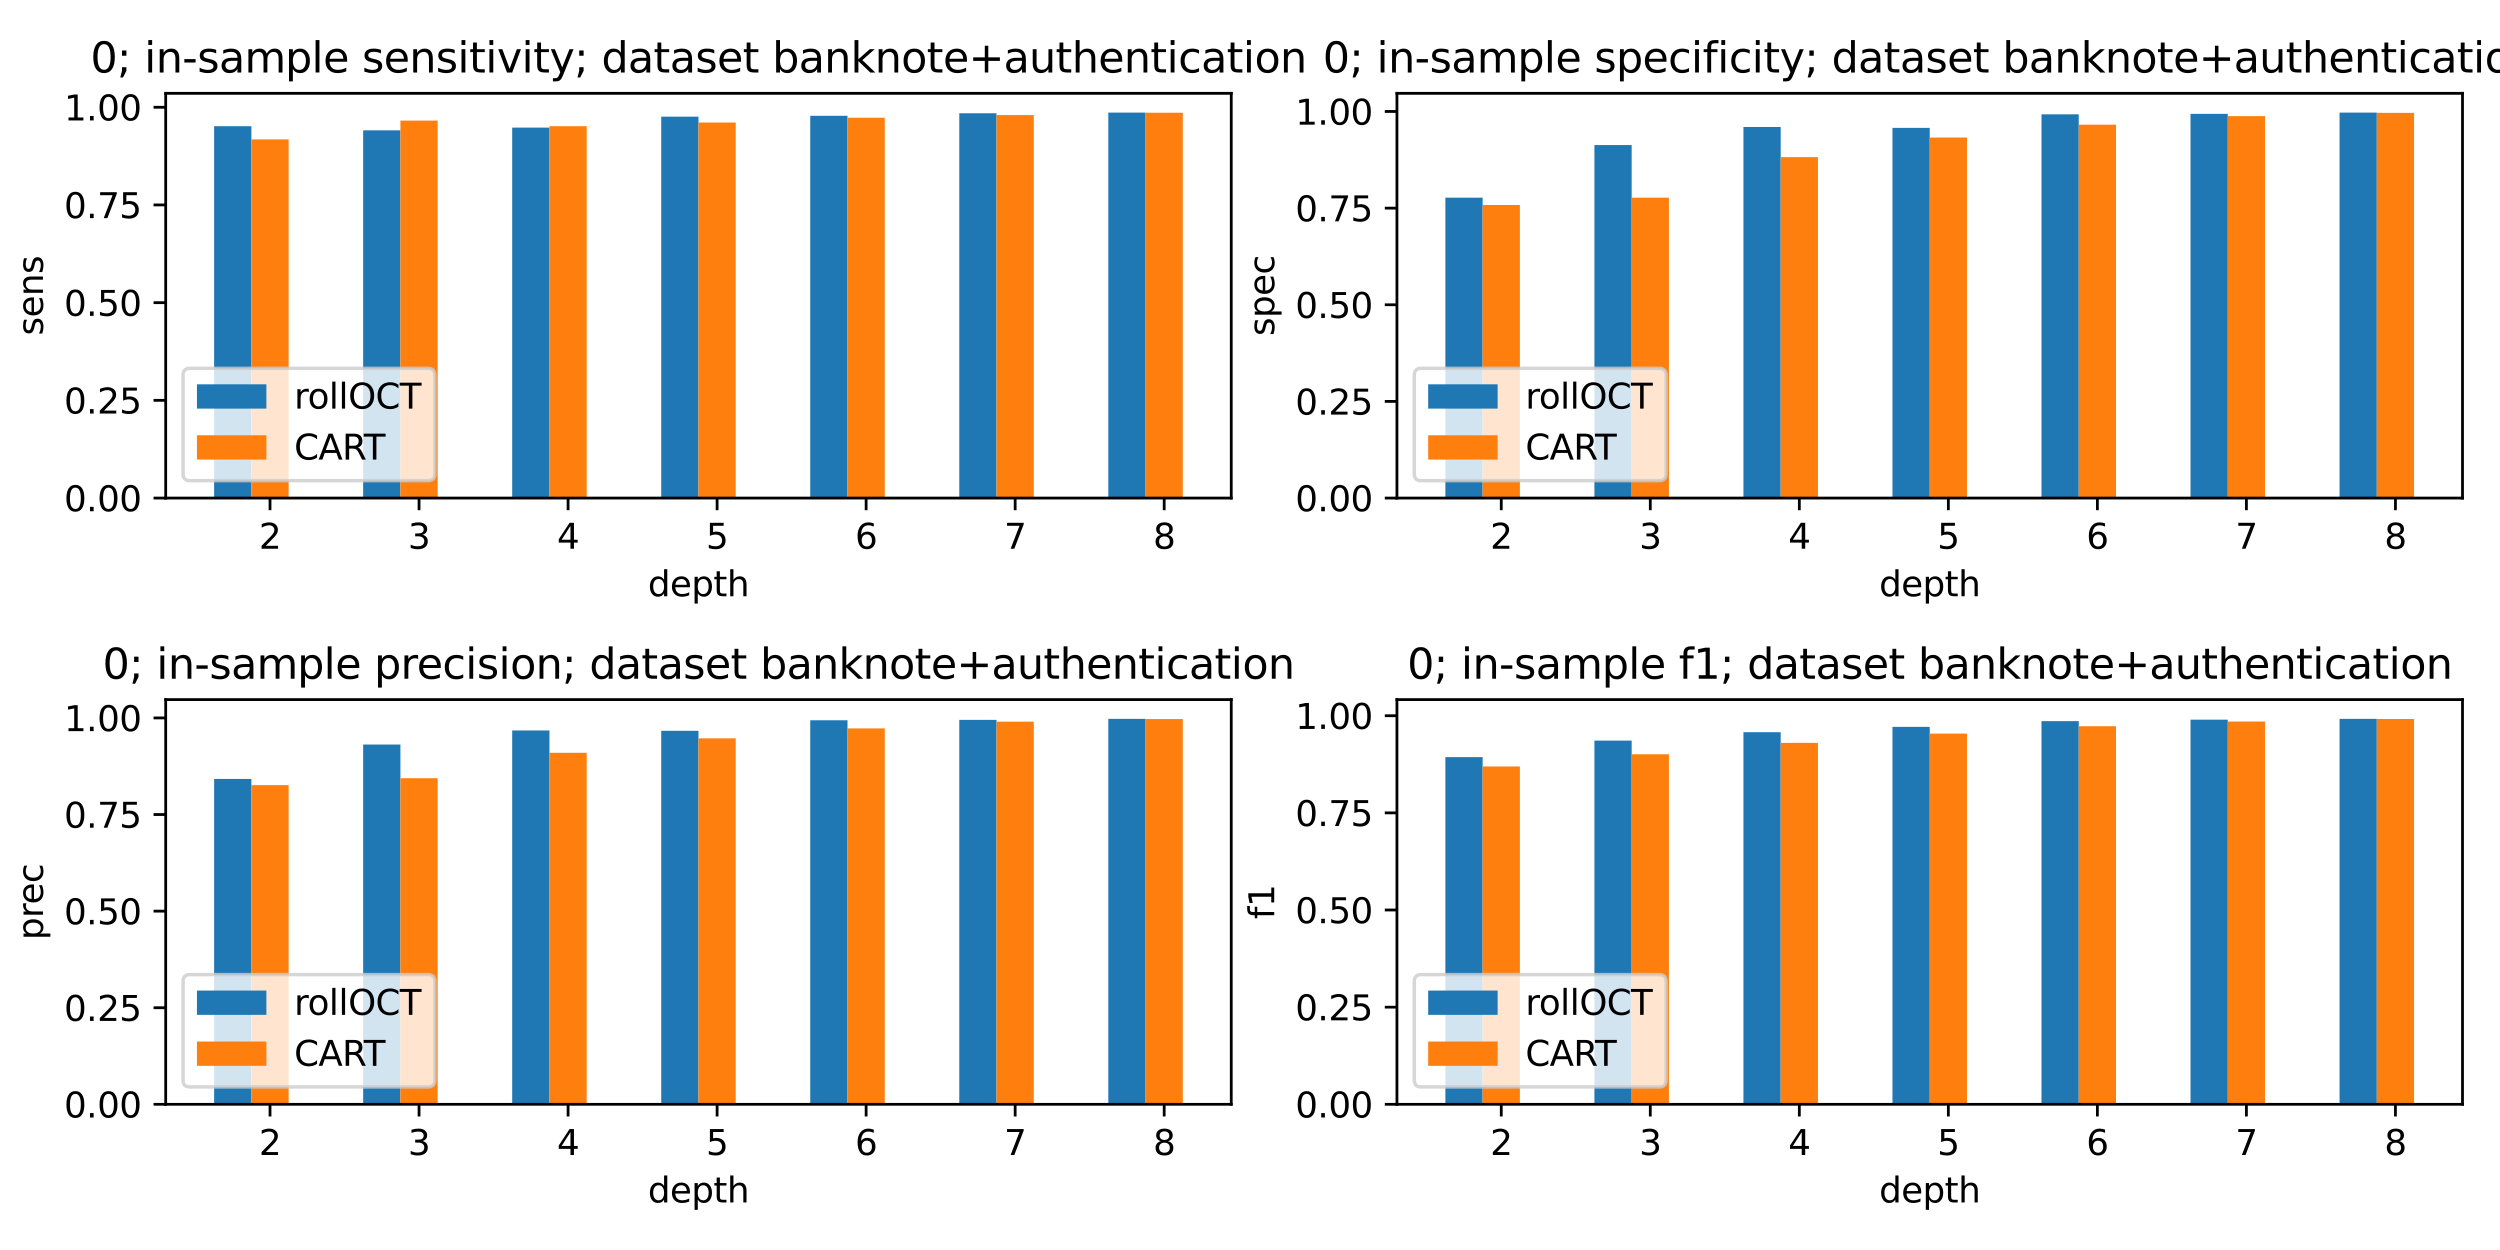 <?xml version="1.0" encoding="utf-8" standalone="no"?>
<!DOCTYPE svg PUBLIC "-//W3C//DTD SVG 1.1//EN"
  "http://www.w3.org/Graphics/SVG/1.1/DTD/svg11.dtd">
<svg xmlns:xlink="http://www.w3.org/1999/xlink" width="720pt" height="360pt" viewBox="0 0 720 360" xmlns="http://www.w3.org/2000/svg" version="1.1">
 <defs>
  <style type="text/css">*{stroke-linejoin: round; stroke-linecap: butt}</style>
 </defs>
 <g id="figure_1">
  <g id="patch_1">
   <path d="M 0 360 
L 720 360 
L 720 0 
L 0 0 
z
" style="fill: #ffffff"/>
  </g>
  <g id="axes_1">
   <g id="patch_2">
    <path d="M 47.72 143.44 
L 354.6 143.44 
L 354.6 26.88 
L 47.72 26.88 
z
" style="fill: #ffffff"/>
   </g>
   <g id="patch_3">
    <path d="M 61.669 143.44 
L 72.399 143.44 
L 72.399 36.353 
L 61.669 36.353 
z
" clip-path="url(#p6bad0511e5)" style="fill: #1f77b4"/>
   </g>
   <g id="patch_4">
    <path d="M 104.589 143.44 
L 115.319 143.44 
L 115.319 37.534 
L 104.589 37.534 
z
" clip-path="url(#p6bad0511e5)" style="fill: #1f77b4"/>
   </g>
   <g id="patch_5">
    <path d="M 147.51 143.44 
L 158.24 143.44 
L 158.24 36.747 
L 147.51 36.747 
z
" clip-path="url(#p6bad0511e5)" style="fill: #1f77b4"/>
   </g>
   <g id="patch_6">
    <path d="M 190.43 143.44 
L 201.16 143.44 
L 201.16 33.596 
L 190.43 33.596 
z
" clip-path="url(#p6bad0511e5)" style="fill: #1f77b4"/>
   </g>
   <g id="patch_7">
    <path d="M 233.35 143.44 
L 244.08 143.44 
L 244.08 33.349 
L 233.35 33.349 
z
" clip-path="url(#p6bad0511e5)" style="fill: #1f77b4"/>
   </g>
   <g id="patch_8">
    <path d="M 276.27 143.44 
L 287.001 143.44 
L 287.001 32.611 
L 276.27 32.611 
z
" clip-path="url(#p6bad0511e5)" style="fill: #1f77b4"/>
   </g>
   <g id="patch_9">
    <path d="M 319.191 143.44 
L 329.921 143.44 
L 329.921 32.43 
L 319.191 32.43 
z
" clip-path="url(#p6bad0511e5)" style="fill: #1f77b4"/>
   </g>
   <g id="patch_10">
    <path d="M 72.399 143.44 
L 83.129 143.44 
L 83.129 40.144 
L 72.399 40.144 
z
" clip-path="url(#p6bad0511e5)" style="fill: #ff7f0e"/>
   </g>
   <g id="patch_11">
    <path d="M 115.319 143.44 
L 126.05 143.44 
L 126.05 34.728 
L 115.319 34.728 
z
" clip-path="url(#p6bad0511e5)" style="fill: #ff7f0e"/>
   </g>
   <g id="patch_12">
    <path d="M 158.24 143.44 
L 168.97 143.44 
L 168.97 36.353 
L 158.24 36.353 
z
" clip-path="url(#p6bad0511e5)" style="fill: #ff7f0e"/>
   </g>
   <g id="patch_13">
    <path d="M 201.16 143.44 
L 211.89 143.44 
L 211.89 35.287 
L 201.16 35.287 
z
" clip-path="url(#p6bad0511e5)" style="fill: #ff7f0e"/>
   </g>
   <g id="patch_14">
    <path d="M 244.08 143.44 
L 254.81 143.44 
L 254.81 33.908 
L 244.08 33.908 
z
" clip-path="url(#p6bad0511e5)" style="fill: #ff7f0e"/>
   </g>
   <g id="patch_15">
    <path d="M 287.001 143.44 
L 297.731 143.44 
L 297.731 33.136 
L 287.001 33.136 
z
" clip-path="url(#p6bad0511e5)" style="fill: #ff7f0e"/>
   </g>
   <g id="patch_16">
    <path d="M 329.921 143.44 
L 340.651 143.44 
L 340.651 32.463 
L 329.921 32.463 
z
" clip-path="url(#p6bad0511e5)" style="fill: #ff7f0e"/>
   </g>
   <g id="matplotlib.axis_1">
    <g id="xtick_1">
     <g id="line2d_1">
      <defs>
       <path id="m5e0bfe6599" d="M 0 0 
L 0 3.5 
" style="stroke: #000000; stroke-width: 0.8"/>
      </defs>
      <g>
       <use xlink:href="#m5e0bfe6599" x="77.764" y="143.44" style="stroke: #000000; stroke-width: 0.8"/>
      </g>
     </g>
     <g id="text_1">
      <!-- 2 -->
      <g transform="translate(74.583 158.038) scale(0.1 -0.1)">
       <defs>
        <path id="DejaVuSans-32" d="M 1228 531 
L 3431 531 
L 3431 0 
L 469 0 
L 469 531 
Q 828 903 1448 1529 
Q 2069 2156 2228 2338 
Q 2531 2678 2651 2914 
Q 2772 3150 2772 3378 
Q 2772 3750 2511 3984 
Q 2250 4219 1831 4219 
Q 1534 4219 1204 4116 
Q 875 4013 500 3803 
L 500 4441 
Q 881 4594 1212 4672 
Q 1544 4750 1819 4750 
Q 2544 4750 2975 4387 
Q 3406 4025 3406 3419 
Q 3406 3131 3298 2873 
Q 3191 2616 2906 2266 
Q 2828 2175 2409 1742 
Q 1991 1309 1228 531 
z
" transform="scale(0.016)"/>
       </defs>
       <use xlink:href="#DejaVuSans-32"/>
      </g>
     </g>
    </g>
    <g id="xtick_2">
     <g id="line2d_2">
      <g>
       <use xlink:href="#m5e0bfe6599" x="120.684" y="143.44" style="stroke: #000000; stroke-width: 0.8"/>
      </g>
     </g>
     <g id="text_2">
      <!-- 3 -->
      <g transform="translate(117.503 158.038) scale(0.1 -0.1)">
       <defs>
        <path id="DejaVuSans-33" d="M 2597 2516 
Q 3050 2419 3304 2112 
Q 3559 1806 3559 1356 
Q 3559 666 3084 287 
Q 2609 -91 1734 -91 
Q 1441 -91 1130 -33 
Q 819 25 488 141 
L 488 750 
Q 750 597 1062 519 
Q 1375 441 1716 441 
Q 2309 441 2620 675 
Q 2931 909 2931 1356 
Q 2931 1769 2642 2001 
Q 2353 2234 1838 2234 
L 1294 2234 
L 1294 2753 
L 1863 2753 
Q 2328 2753 2575 2939 
Q 2822 3125 2822 3475 
Q 2822 3834 2567 4026 
Q 2313 4219 1838 4219 
Q 1578 4219 1281 4162 
Q 984 4106 628 3988 
L 628 4550 
Q 988 4650 1302 4700 
Q 1616 4750 1894 4750 
Q 2613 4750 3031 4423 
Q 3450 4097 3450 3541 
Q 3450 3153 3228 2886 
Q 3006 2619 2597 2516 
z
" transform="scale(0.016)"/>
       </defs>
       <use xlink:href="#DejaVuSans-33"/>
      </g>
     </g>
    </g>
    <g id="xtick_3">
     <g id="line2d_3">
      <g>
       <use xlink:href="#m5e0bfe6599" x="163.605" y="143.44" style="stroke: #000000; stroke-width: 0.8"/>
      </g>
     </g>
     <g id="text_3">
      <!-- 4 -->
      <g transform="translate(160.424 158.038) scale(0.1 -0.1)">
       <defs>
        <path id="DejaVuSans-34" d="M 2419 4116 
L 825 1625 
L 2419 1625 
L 2419 4116 
z
M 2253 4666 
L 3047 4666 
L 3047 1625 
L 3713 1625 
L 3713 1100 
L 3047 1100 
L 3047 0 
L 2419 0 
L 2419 1100 
L 313 1100 
L 313 1709 
L 2253 4666 
z
" transform="scale(0.016)"/>
       </defs>
       <use xlink:href="#DejaVuSans-34"/>
      </g>
     </g>
    </g>
    <g id="xtick_4">
     <g id="line2d_4">
      <g>
       <use xlink:href="#m5e0bfe6599" x="206.525" y="143.44" style="stroke: #000000; stroke-width: 0.8"/>
      </g>
     </g>
     <g id="text_4">
      <!-- 5 -->
      <g transform="translate(203.344 158.038) scale(0.1 -0.1)">
       <defs>
        <path id="DejaVuSans-35" d="M 691 4666 
L 3169 4666 
L 3169 4134 
L 1269 4134 
L 1269 2991 
Q 1406 3038 1543 3061 
Q 1681 3084 1819 3084 
Q 2600 3084 3056 2656 
Q 3513 2228 3513 1497 
Q 3513 744 3044 326 
Q 2575 -91 1722 -91 
Q 1428 -91 1123 -41 
Q 819 9 494 109 
L 494 744 
Q 775 591 1075 516 
Q 1375 441 1709 441 
Q 2250 441 2565 725 
Q 2881 1009 2881 1497 
Q 2881 1984 2565 2268 
Q 2250 2553 1709 2553 
Q 1456 2553 1204 2497 
Q 953 2441 691 2322 
L 691 4666 
z
" transform="scale(0.016)"/>
       </defs>
       <use xlink:href="#DejaVuSans-35"/>
      </g>
     </g>
    </g>
    <g id="xtick_5">
     <g id="line2d_5">
      <g>
       <use xlink:href="#m5e0bfe6599" x="249.445" y="143.44" style="stroke: #000000; stroke-width: 0.8"/>
      </g>
     </g>
     <g id="text_5">
      <!-- 6 -->
      <g transform="translate(246.264 158.038) scale(0.1 -0.1)">
       <defs>
        <path id="DejaVuSans-36" d="M 2113 2584 
Q 1688 2584 1439 2293 
Q 1191 2003 1191 1497 
Q 1191 994 1439 701 
Q 1688 409 2113 409 
Q 2538 409 2786 701 
Q 3034 994 3034 1497 
Q 3034 2003 2786 2293 
Q 2538 2584 2113 2584 
z
M 3366 4563 
L 3366 3988 
Q 3128 4100 2886 4159 
Q 2644 4219 2406 4219 
Q 1781 4219 1451 3797 
Q 1122 3375 1075 2522 
Q 1259 2794 1537 2939 
Q 1816 3084 2150 3084 
Q 2853 3084 3261 2657 
Q 3669 2231 3669 1497 
Q 3669 778 3244 343 
Q 2819 -91 2113 -91 
Q 1303 -91 875 529 
Q 447 1150 447 2328 
Q 447 3434 972 4092 
Q 1497 4750 2381 4750 
Q 2619 4750 2861 4703 
Q 3103 4656 3366 4563 
z
" transform="scale(0.016)"/>
       </defs>
       <use xlink:href="#DejaVuSans-36"/>
      </g>
     </g>
    </g>
    <g id="xtick_6">
     <g id="line2d_6">
      <g>
       <use xlink:href="#m5e0bfe6599" x="292.366" y="143.44" style="stroke: #000000; stroke-width: 0.8"/>
      </g>
     </g>
     <g id="text_6">
      <!-- 7 -->
      <g transform="translate(289.184 158.038) scale(0.1 -0.1)">
       <defs>
        <path id="DejaVuSans-37" d="M 525 4666 
L 3525 4666 
L 3525 4397 
L 1831 0 
L 1172 0 
L 2766 4134 
L 525 4134 
L 525 4666 
z
" transform="scale(0.016)"/>
       </defs>
       <use xlink:href="#DejaVuSans-37"/>
      </g>
     </g>
    </g>
    <g id="xtick_7">
     <g id="line2d_7">
      <g>
       <use xlink:href="#m5e0bfe6599" x="335.286" y="143.44" style="stroke: #000000; stroke-width: 0.8"/>
      </g>
     </g>
     <g id="text_7">
      <!-- 8 -->
      <g transform="translate(332.105 158.038) scale(0.1 -0.1)">
       <defs>
        <path id="DejaVuSans-38" d="M 2034 2216 
Q 1584 2216 1326 1975 
Q 1069 1734 1069 1313 
Q 1069 891 1326 650 
Q 1584 409 2034 409 
Q 2484 409 2743 651 
Q 3003 894 3003 1313 
Q 3003 1734 2745 1975 
Q 2488 2216 2034 2216 
z
M 1403 2484 
Q 997 2584 770 2862 
Q 544 3141 544 3541 
Q 544 4100 942 4425 
Q 1341 4750 2034 4750 
Q 2731 4750 3128 4425 
Q 3525 4100 3525 3541 
Q 3525 3141 3298 2862 
Q 3072 2584 2669 2484 
Q 3125 2378 3379 2068 
Q 3634 1759 3634 1313 
Q 3634 634 3220 271 
Q 2806 -91 2034 -91 
Q 1263 -91 848 271 
Q 434 634 434 1313 
Q 434 1759 690 2068 
Q 947 2378 1403 2484 
z
M 1172 3481 
Q 1172 3119 1398 2916 
Q 1625 2713 2034 2713 
Q 2441 2713 2670 2916 
Q 2900 3119 2900 3481 
Q 2900 3844 2670 4047 
Q 2441 4250 2034 4250 
Q 1625 4250 1398 4047 
Q 1172 3844 1172 3481 
z
" transform="scale(0.016)"/>
       </defs>
       <use xlink:href="#DejaVuSans-38"/>
      </g>
     </g>
    </g>
    <g id="text_8">
     <!-- depth -->
     <g transform="translate(186.606 171.717) scale(0.1 -0.1)">
      <defs>
       <path id="DejaVuSans-64" d="M 2906 2969 
L 2906 4863 
L 3481 4863 
L 3481 0 
L 2906 0 
L 2906 525 
Q 2725 213 2448 61 
Q 2172 -91 1784 -91 
Q 1150 -91 751 415 
Q 353 922 353 1747 
Q 353 2572 751 3078 
Q 1150 3584 1784 3584 
Q 2172 3584 2448 3432 
Q 2725 3281 2906 2969 
z
M 947 1747 
Q 947 1113 1208 752 
Q 1469 391 1925 391 
Q 2381 391 2643 752 
Q 2906 1113 2906 1747 
Q 2906 2381 2643 2742 
Q 2381 3103 1925 3103 
Q 1469 3103 1208 2742 
Q 947 2381 947 1747 
z
" transform="scale(0.016)"/>
       <path id="DejaVuSans-65" d="M 3597 1894 
L 3597 1613 
L 953 1613 
Q 991 1019 1311 708 
Q 1631 397 2203 397 
Q 2534 397 2845 478 
Q 3156 559 3463 722 
L 3463 178 
Q 3153 47 2828 -22 
Q 2503 -91 2169 -91 
Q 1331 -91 842 396 
Q 353 884 353 1716 
Q 353 2575 817 3079 
Q 1281 3584 2069 3584 
Q 2775 3584 3186 3129 
Q 3597 2675 3597 1894 
z
M 3022 2063 
Q 3016 2534 2758 2815 
Q 2500 3097 2075 3097 
Q 1594 3097 1305 2825 
Q 1016 2553 972 2059 
L 3022 2063 
z
" transform="scale(0.016)"/>
       <path id="DejaVuSans-70" d="M 1159 525 
L 1159 -1331 
L 581 -1331 
L 581 3500 
L 1159 3500 
L 1159 2969 
Q 1341 3281 1617 3432 
Q 1894 3584 2278 3584 
Q 2916 3584 3314 3078 
Q 3713 2572 3713 1747 
Q 3713 922 3314 415 
Q 2916 -91 2278 -91 
Q 1894 -91 1617 61 
Q 1341 213 1159 525 
z
M 3116 1747 
Q 3116 2381 2855 2742 
Q 2594 3103 2138 3103 
Q 1681 3103 1420 2742 
Q 1159 2381 1159 1747 
Q 1159 1113 1420 752 
Q 1681 391 2138 391 
Q 2594 391 2855 752 
Q 3116 1113 3116 1747 
z
" transform="scale(0.016)"/>
       <path id="DejaVuSans-74" d="M 1172 4494 
L 1172 3500 
L 2356 3500 
L 2356 3053 
L 1172 3053 
L 1172 1153 
Q 1172 725 1289 603 
Q 1406 481 1766 481 
L 2356 481 
L 2356 0 
L 1766 0 
Q 1100 0 847 248 
Q 594 497 594 1153 
L 594 3053 
L 172 3053 
L 172 3500 
L 594 3500 
L 594 4494 
L 1172 4494 
z
" transform="scale(0.016)"/>
       <path id="DejaVuSans-68" d="M 3513 2113 
L 3513 0 
L 2938 0 
L 2938 2094 
Q 2938 2591 2744 2837 
Q 2550 3084 2163 3084 
Q 1697 3084 1428 2787 
Q 1159 2491 1159 1978 
L 1159 0 
L 581 0 
L 581 4863 
L 1159 4863 
L 1159 2956 
Q 1366 3272 1645 3428 
Q 1925 3584 2291 3584 
Q 2894 3584 3203 3211 
Q 3513 2838 3513 2113 
z
" transform="scale(0.016)"/>
      </defs>
      <use xlink:href="#DejaVuSans-64"/>
      <use xlink:href="#DejaVuSans-65" transform="translate(63.477 0)"/>
      <use xlink:href="#DejaVuSans-70" transform="translate(125 0)"/>
      <use xlink:href="#DejaVuSans-74" transform="translate(188.477 0)"/>
      <use xlink:href="#DejaVuSans-68" transform="translate(227.686 0)"/>
     </g>
    </g>
   </g>
   <g id="matplotlib.axis_2">
    <g id="ytick_1">
     <g id="line2d_8">
      <defs>
       <path id="m80e0ffb20f" d="M 0 0 
L -3.5 0 
" style="stroke: #000000; stroke-width: 0.8"/>
      </defs>
      <g>
       <use xlink:href="#m80e0ffb20f" x="47.72" y="143.44" style="stroke: #000000; stroke-width: 0.8"/>
      </g>
     </g>
     <g id="text_9">
      <!-- 0.00 -->
      <g transform="translate(18.454 147.239) scale(0.1 -0.1)">
       <defs>
        <path id="DejaVuSans-30" d="M 2034 4250 
Q 1547 4250 1301 3770 
Q 1056 3291 1056 2328 
Q 1056 1369 1301 889 
Q 1547 409 2034 409 
Q 2525 409 2770 889 
Q 3016 1369 3016 2328 
Q 3016 3291 2770 3770 
Q 2525 4250 2034 4250 
z
M 2034 4750 
Q 2819 4750 3233 4129 
Q 3647 3509 3647 2328 
Q 3647 1150 3233 529 
Q 2819 -91 2034 -91 
Q 1250 -91 836 529 
Q 422 1150 422 2328 
Q 422 3509 836 4129 
Q 1250 4750 2034 4750 
z
" transform="scale(0.016)"/>
        <path id="DejaVuSans-2e" d="M 684 794 
L 1344 794 
L 1344 0 
L 684 0 
L 684 794 
z
" transform="scale(0.016)"/>
       </defs>
       <use xlink:href="#DejaVuSans-30"/>
       <use xlink:href="#DejaVuSans-2e" transform="translate(63.623 0)"/>
       <use xlink:href="#DejaVuSans-30" transform="translate(95.41 0)"/>
       <use xlink:href="#DejaVuSans-30" transform="translate(159.033 0)"/>
      </g>
     </g>
    </g>
    <g id="ytick_2">
     <g id="line2d_9">
      <g>
       <use xlink:href="#m80e0ffb20f" x="47.72" y="115.302" style="stroke: #000000; stroke-width: 0.8"/>
      </g>
     </g>
     <g id="text_10">
      <!-- 0.25 -->
      <g transform="translate(18.454 119.101) scale(0.1 -0.1)">
       <use xlink:href="#DejaVuSans-30"/>
       <use xlink:href="#DejaVuSans-2e" transform="translate(63.623 0)"/>
       <use xlink:href="#DejaVuSans-32" transform="translate(95.41 0)"/>
       <use xlink:href="#DejaVuSans-35" transform="translate(159.033 0)"/>
      </g>
     </g>
    </g>
    <g id="ytick_3">
     <g id="line2d_10">
      <g>
       <use xlink:href="#m80e0ffb20f" x="47.72" y="87.164" style="stroke: #000000; stroke-width: 0.8"/>
      </g>
     </g>
     <g id="text_11">
      <!-- 0.50 -->
      <g transform="translate(18.454 90.963) scale(0.1 -0.1)">
       <use xlink:href="#DejaVuSans-30"/>
       <use xlink:href="#DejaVuSans-2e" transform="translate(63.623 0)"/>
       <use xlink:href="#DejaVuSans-35" transform="translate(95.41 0)"/>
       <use xlink:href="#DejaVuSans-30" transform="translate(159.033 0)"/>
      </g>
     </g>
    </g>
    <g id="ytick_4">
     <g id="line2d_11">
      <g>
       <use xlink:href="#m80e0ffb20f" x="47.72" y="59.026" style="stroke: #000000; stroke-width: 0.8"/>
      </g>
     </g>
     <g id="text_12">
      <!-- 0.75 -->
      <g transform="translate(18.454 62.825) scale(0.1 -0.1)">
       <use xlink:href="#DejaVuSans-30"/>
       <use xlink:href="#DejaVuSans-2e" transform="translate(63.623 0)"/>
       <use xlink:href="#DejaVuSans-37" transform="translate(95.41 0)"/>
       <use xlink:href="#DejaVuSans-35" transform="translate(159.033 0)"/>
      </g>
     </g>
    </g>
    <g id="ytick_5">
     <g id="line2d_12">
      <g>
       <use xlink:href="#m80e0ffb20f" x="47.72" y="30.888" style="stroke: #000000; stroke-width: 0.8"/>
      </g>
     </g>
     <g id="text_13">
      <!-- 1.00 -->
      <g transform="translate(18.454 34.687) scale(0.1 -0.1)">
       <defs>
        <path id="DejaVuSans-31" d="M 794 531 
L 1825 531 
L 1825 4091 
L 703 3866 
L 703 4441 
L 1819 4666 
L 2450 4666 
L 2450 531 
L 3481 531 
L 3481 0 
L 794 0 
L 794 531 
z
" transform="scale(0.016)"/>
       </defs>
       <use xlink:href="#DejaVuSans-31"/>
       <use xlink:href="#DejaVuSans-2e" transform="translate(63.623 0)"/>
       <use xlink:href="#DejaVuSans-30" transform="translate(95.41 0)"/>
       <use xlink:href="#DejaVuSans-30" transform="translate(159.033 0)"/>
      </g>
     </g>
    </g>
    <g id="text_14">
     <!-- sens -->
     <g transform="translate(12.375 96.615) rotate(-90) scale(0.1 -0.1)">
      <defs>
       <path id="DejaVuSans-73" d="M 2834 3397 
L 2834 2853 
Q 2591 2978 2328 3040 
Q 2066 3103 1784 3103 
Q 1356 3103 1142 2972 
Q 928 2841 928 2578 
Q 928 2378 1081 2264 
Q 1234 2150 1697 2047 
L 1894 2003 
Q 2506 1872 2764 1633 
Q 3022 1394 3022 966 
Q 3022 478 2636 193 
Q 2250 -91 1575 -91 
Q 1294 -91 989 -36 
Q 684 19 347 128 
L 347 722 
Q 666 556 975 473 
Q 1284 391 1588 391 
Q 1994 391 2212 530 
Q 2431 669 2431 922 
Q 2431 1156 2273 1281 
Q 2116 1406 1581 1522 
L 1381 1569 
Q 847 1681 609 1914 
Q 372 2147 372 2553 
Q 372 3047 722 3315 
Q 1072 3584 1716 3584 
Q 2034 3584 2315 3537 
Q 2597 3491 2834 3397 
z
" transform="scale(0.016)"/>
       <path id="DejaVuSans-6e" d="M 3513 2113 
L 3513 0 
L 2938 0 
L 2938 2094 
Q 2938 2591 2744 2837 
Q 2550 3084 2163 3084 
Q 1697 3084 1428 2787 
Q 1159 2491 1159 1978 
L 1159 0 
L 581 0 
L 581 3500 
L 1159 3500 
L 1159 2956 
Q 1366 3272 1645 3428 
Q 1925 3584 2291 3584 
Q 2894 3584 3203 3211 
Q 3513 2838 3513 2113 
z
" transform="scale(0.016)"/>
      </defs>
      <use xlink:href="#DejaVuSans-73"/>
      <use xlink:href="#DejaVuSans-65" transform="translate(52.1 0)"/>
      <use xlink:href="#DejaVuSans-6e" transform="translate(113.623 0)"/>
      <use xlink:href="#DejaVuSans-73" transform="translate(177.002 0)"/>
     </g>
    </g>
   </g>
   <g id="patch_17">
    <path d="M 47.72 143.44 
L 47.72 26.88 
" style="fill: none; stroke: #000000; stroke-width: 0.8; stroke-linejoin: miter; stroke-linecap: square"/>
   </g>
   <g id="patch_18">
    <path d="M 354.6 143.44 
L 354.6 26.88 
" style="fill: none; stroke: #000000; stroke-width: 0.8; stroke-linejoin: miter; stroke-linecap: square"/>
   </g>
   <g id="patch_19">
    <path d="M 47.72 143.44 
L 354.6 143.44 
" style="fill: none; stroke: #000000; stroke-width: 0.8; stroke-linejoin: miter; stroke-linecap: square"/>
   </g>
   <g id="patch_20">
    <path d="M 47.72 26.88 
L 354.6 26.88 
" style="fill: none; stroke: #000000; stroke-width: 0.8; stroke-linejoin: miter; stroke-linecap: square"/>
   </g>
   <g id="text_15">
    <!-- 0; in-sample sensitivity; dataset banknote+authentication -->
    <g transform="translate(26.061 20.88) scale(0.12 -0.12)">
     <defs>
      <path id="DejaVuSans-3b" d="M 750 3309 
L 1409 3309 
L 1409 2516 
L 750 2516 
L 750 3309 
z
M 750 794 
L 1409 794 
L 1409 256 
L 897 -744 
L 494 -744 
L 750 256 
L 750 794 
z
" transform="scale(0.016)"/>
      <path id="DejaVuSans-20" transform="scale(0.016)"/>
      <path id="DejaVuSans-69" d="M 603 3500 
L 1178 3500 
L 1178 0 
L 603 0 
L 603 3500 
z
M 603 4863 
L 1178 4863 
L 1178 4134 
L 603 4134 
L 603 4863 
z
" transform="scale(0.016)"/>
      <path id="DejaVuSans-2d" d="M 313 2009 
L 1997 2009 
L 1997 1497 
L 313 1497 
L 313 2009 
z
" transform="scale(0.016)"/>
      <path id="DejaVuSans-61" d="M 2194 1759 
Q 1497 1759 1228 1600 
Q 959 1441 959 1056 
Q 959 750 1161 570 
Q 1363 391 1709 391 
Q 2188 391 2477 730 
Q 2766 1069 2766 1631 
L 2766 1759 
L 2194 1759 
z
M 3341 1997 
L 3341 0 
L 2766 0 
L 2766 531 
Q 2569 213 2275 61 
Q 1981 -91 1556 -91 
Q 1019 -91 701 211 
Q 384 513 384 1019 
Q 384 1609 779 1909 
Q 1175 2209 1959 2209 
L 2766 2209 
L 2766 2266 
Q 2766 2663 2505 2880 
Q 2244 3097 1772 3097 
Q 1472 3097 1187 3025 
Q 903 2953 641 2809 
L 641 3341 
Q 956 3463 1253 3523 
Q 1550 3584 1831 3584 
Q 2591 3584 2966 3190 
Q 3341 2797 3341 1997 
z
" transform="scale(0.016)"/>
      <path id="DejaVuSans-6d" d="M 3328 2828 
Q 3544 3216 3844 3400 
Q 4144 3584 4550 3584 
Q 5097 3584 5394 3201 
Q 5691 2819 5691 2113 
L 5691 0 
L 5113 0 
L 5113 2094 
Q 5113 2597 4934 2840 
Q 4756 3084 4391 3084 
Q 3944 3084 3684 2787 
Q 3425 2491 3425 1978 
L 3425 0 
L 2847 0 
L 2847 2094 
Q 2847 2600 2669 2842 
Q 2491 3084 2119 3084 
Q 1678 3084 1418 2786 
Q 1159 2488 1159 1978 
L 1159 0 
L 581 0 
L 581 3500 
L 1159 3500 
L 1159 2956 
Q 1356 3278 1631 3431 
Q 1906 3584 2284 3584 
Q 2666 3584 2933 3390 
Q 3200 3197 3328 2828 
z
" transform="scale(0.016)"/>
      <path id="DejaVuSans-6c" d="M 603 4863 
L 1178 4863 
L 1178 0 
L 603 0 
L 603 4863 
z
" transform="scale(0.016)"/>
      <path id="DejaVuSans-76" d="M 191 3500 
L 800 3500 
L 1894 563 
L 2988 3500 
L 3597 3500 
L 2284 0 
L 1503 0 
L 191 3500 
z
" transform="scale(0.016)"/>
      <path id="DejaVuSans-79" d="M 2059 -325 
Q 1816 -950 1584 -1140 
Q 1353 -1331 966 -1331 
L 506 -1331 
L 506 -850 
L 844 -850 
Q 1081 -850 1212 -737 
Q 1344 -625 1503 -206 
L 1606 56 
L 191 3500 
L 800 3500 
L 1894 763 
L 2988 3500 
L 3597 3500 
L 2059 -325 
z
" transform="scale(0.016)"/>
      <path id="DejaVuSans-62" d="M 3116 1747 
Q 3116 2381 2855 2742 
Q 2594 3103 2138 3103 
Q 1681 3103 1420 2742 
Q 1159 2381 1159 1747 
Q 1159 1113 1420 752 
Q 1681 391 2138 391 
Q 2594 391 2855 752 
Q 3116 1113 3116 1747 
z
M 1159 2969 
Q 1341 3281 1617 3432 
Q 1894 3584 2278 3584 
Q 2916 3584 3314 3078 
Q 3713 2572 3713 1747 
Q 3713 922 3314 415 
Q 2916 -91 2278 -91 
Q 1894 -91 1617 61 
Q 1341 213 1159 525 
L 1159 0 
L 581 0 
L 581 4863 
L 1159 4863 
L 1159 2969 
z
" transform="scale(0.016)"/>
      <path id="DejaVuSans-6b" d="M 581 4863 
L 1159 4863 
L 1159 1991 
L 2875 3500 
L 3609 3500 
L 1753 1863 
L 3688 0 
L 2938 0 
L 1159 1709 
L 1159 0 
L 581 0 
L 581 4863 
z
" transform="scale(0.016)"/>
      <path id="DejaVuSans-6f" d="M 1959 3097 
Q 1497 3097 1228 2736 
Q 959 2375 959 1747 
Q 959 1119 1226 758 
Q 1494 397 1959 397 
Q 2419 397 2687 759 
Q 2956 1122 2956 1747 
Q 2956 2369 2687 2733 
Q 2419 3097 1959 3097 
z
M 1959 3584 
Q 2709 3584 3137 3096 
Q 3566 2609 3566 1747 
Q 3566 888 3137 398 
Q 2709 -91 1959 -91 
Q 1206 -91 779 398 
Q 353 888 353 1747 
Q 353 2609 779 3096 
Q 1206 3584 1959 3584 
z
" transform="scale(0.016)"/>
      <path id="DejaVuSans-2b" d="M 2944 4013 
L 2944 2272 
L 4684 2272 
L 4684 1741 
L 2944 1741 
L 2944 0 
L 2419 0 
L 2419 1741 
L 678 1741 
L 678 2272 
L 2419 2272 
L 2419 4013 
L 2944 4013 
z
" transform="scale(0.016)"/>
      <path id="DejaVuSans-75" d="M 544 1381 
L 544 3500 
L 1119 3500 
L 1119 1403 
Q 1119 906 1312 657 
Q 1506 409 1894 409 
Q 2359 409 2629 706 
Q 2900 1003 2900 1516 
L 2900 3500 
L 3475 3500 
L 3475 0 
L 2900 0 
L 2900 538 
Q 2691 219 2414 64 
Q 2138 -91 1772 -91 
Q 1169 -91 856 284 
Q 544 659 544 1381 
z
M 1991 3584 
L 1991 3584 
z
" transform="scale(0.016)"/>
      <path id="DejaVuSans-63" d="M 3122 3366 
L 3122 2828 
Q 2878 2963 2633 3030 
Q 2388 3097 2138 3097 
Q 1578 3097 1268 2742 
Q 959 2388 959 1747 
Q 959 1106 1268 751 
Q 1578 397 2138 397 
Q 2388 397 2633 464 
Q 2878 531 3122 666 
L 3122 134 
Q 2881 22 2623 -34 
Q 2366 -91 2075 -91 
Q 1284 -91 818 406 
Q 353 903 353 1747 
Q 353 2603 823 3093 
Q 1294 3584 2113 3584 
Q 2378 3584 2631 3529 
Q 2884 3475 3122 3366 
z
" transform="scale(0.016)"/>
     </defs>
     <use xlink:href="#DejaVuSans-30"/>
     <use xlink:href="#DejaVuSans-3b" transform="translate(63.623 0)"/>
     <use xlink:href="#DejaVuSans-20" transform="translate(97.314 0)"/>
     <use xlink:href="#DejaVuSans-69" transform="translate(129.102 0)"/>
     <use xlink:href="#DejaVuSans-6e" transform="translate(156.885 0)"/>
     <use xlink:href="#DejaVuSans-2d" transform="translate(220.264 0)"/>
     <use xlink:href="#DejaVuSans-73" transform="translate(256.348 0)"/>
     <use xlink:href="#DejaVuSans-61" transform="translate(308.447 0)"/>
     <use xlink:href="#DejaVuSans-6d" transform="translate(369.727 0)"/>
     <use xlink:href="#DejaVuSans-70" transform="translate(467.139 0)"/>
     <use xlink:href="#DejaVuSans-6c" transform="translate(530.615 0)"/>
     <use xlink:href="#DejaVuSans-65" transform="translate(558.398 0)"/>
     <use xlink:href="#DejaVuSans-20" transform="translate(619.922 0)"/>
     <use xlink:href="#DejaVuSans-73" transform="translate(651.709 0)"/>
     <use xlink:href="#DejaVuSans-65" transform="translate(703.809 0)"/>
     <use xlink:href="#DejaVuSans-6e" transform="translate(765.332 0)"/>
     <use xlink:href="#DejaVuSans-73" transform="translate(828.711 0)"/>
     <use xlink:href="#DejaVuSans-69" transform="translate(880.811 0)"/>
     <use xlink:href="#DejaVuSans-74" transform="translate(908.594 0)"/>
     <use xlink:href="#DejaVuSans-69" transform="translate(947.803 0)"/>
     <use xlink:href="#DejaVuSans-76" transform="translate(975.586 0)"/>
     <use xlink:href="#DejaVuSans-69" transform="translate(1034.766 0)"/>
     <use xlink:href="#DejaVuSans-74" transform="translate(1062.549 0)"/>
     <use xlink:href="#DejaVuSans-79" transform="translate(1101.758 0)"/>
     <use xlink:href="#DejaVuSans-3b" transform="translate(1160.938 0)"/>
     <use xlink:href="#DejaVuSans-20" transform="translate(1194.629 0)"/>
     <use xlink:href="#DejaVuSans-64" transform="translate(1226.416 0)"/>
     <use xlink:href="#DejaVuSans-61" transform="translate(1289.893 0)"/>
     <use xlink:href="#DejaVuSans-74" transform="translate(1351.172 0)"/>
     <use xlink:href="#DejaVuSans-61" transform="translate(1390.381 0)"/>
     <use xlink:href="#DejaVuSans-73" transform="translate(1451.66 0)"/>
     <use xlink:href="#DejaVuSans-65" transform="translate(1503.76 0)"/>
     <use xlink:href="#DejaVuSans-74" transform="translate(1565.283 0)"/>
     <use xlink:href="#DejaVuSans-20" transform="translate(1604.492 0)"/>
     <use xlink:href="#DejaVuSans-62" transform="translate(1636.279 0)"/>
     <use xlink:href="#DejaVuSans-61" transform="translate(1699.756 0)"/>
     <use xlink:href="#DejaVuSans-6e" transform="translate(1761.035 0)"/>
     <use xlink:href="#DejaVuSans-6b" transform="translate(1824.414 0)"/>
     <use xlink:href="#DejaVuSans-6e" transform="translate(1882.324 0)"/>
     <use xlink:href="#DejaVuSans-6f" transform="translate(1945.703 0)"/>
     <use xlink:href="#DejaVuSans-74" transform="translate(2006.885 0)"/>
     <use xlink:href="#DejaVuSans-65" transform="translate(2046.094 0)"/>
     <use xlink:href="#DejaVuSans-2b" transform="translate(2107.617 0)"/>
     <use xlink:href="#DejaVuSans-61" transform="translate(2191.406 0)"/>
     <use xlink:href="#DejaVuSans-75" transform="translate(2252.686 0)"/>
     <use xlink:href="#DejaVuSans-74" transform="translate(2316.064 0)"/>
     <use xlink:href="#DejaVuSans-68" transform="translate(2355.273 0)"/>
     <use xlink:href="#DejaVuSans-65" transform="translate(2418.652 0)"/>
     <use xlink:href="#DejaVuSans-6e" transform="translate(2480.176 0)"/>
     <use xlink:href="#DejaVuSans-74" transform="translate(2543.555 0)"/>
     <use xlink:href="#DejaVuSans-69" transform="translate(2582.764 0)"/>
     <use xlink:href="#DejaVuSans-63" transform="translate(2610.547 0)"/>
     <use xlink:href="#DejaVuSans-61" transform="translate(2665.527 0)"/>
     <use xlink:href="#DejaVuSans-74" transform="translate(2726.807 0)"/>
     <use xlink:href="#DejaVuSans-69" transform="translate(2766.016 0)"/>
     <use xlink:href="#DejaVuSans-6f" transform="translate(2793.799 0)"/>
     <use xlink:href="#DejaVuSans-6e" transform="translate(2854.98 0)"/>
    </g>
   </g>
   <g id="legend_1">
    <g id="patch_21">
     <path d="M 54.72 138.44 
L 123.243 138.44 
Q 125.243 138.44 125.243 136.44 
L 125.243 108.084 
Q 125.243 106.084 123.243 106.084 
L 54.72 106.084 
Q 52.72 106.084 52.72 108.084 
L 52.72 136.44 
Q 52.72 138.44 54.72 138.44 
z
" style="fill: #ffffff; opacity: 0.8; stroke: #cccccc; stroke-linejoin: miter"/>
    </g>
    <g id="patch_22">
     <path d="M 56.72 117.682 
L 76.72 117.682 
L 76.72 110.682 
L 56.72 110.682 
z
" style="fill: #1f77b4"/>
    </g>
    <g id="text_16">
     <!-- rollOCT -->
     <g transform="translate(84.72 117.682) scale(0.1 -0.1)">
      <defs>
       <path id="DejaVuSans-72" d="M 2631 2963 
Q 2534 3019 2420 3045 
Q 2306 3072 2169 3072 
Q 1681 3072 1420 2755 
Q 1159 2438 1159 1844 
L 1159 0 
L 581 0 
L 581 3500 
L 1159 3500 
L 1159 2956 
Q 1341 3275 1631 3429 
Q 1922 3584 2338 3584 
Q 2397 3584 2469 3576 
Q 2541 3569 2628 3553 
L 2631 2963 
z
" transform="scale(0.016)"/>
       <path id="DejaVuSans-4f" d="M 2522 4238 
Q 1834 4238 1429 3725 
Q 1025 3213 1025 2328 
Q 1025 1447 1429 934 
Q 1834 422 2522 422 
Q 3209 422 3611 934 
Q 4013 1447 4013 2328 
Q 4013 3213 3611 3725 
Q 3209 4238 2522 4238 
z
M 2522 4750 
Q 3503 4750 4090 4092 
Q 4678 3434 4678 2328 
Q 4678 1225 4090 567 
Q 3503 -91 2522 -91 
Q 1538 -91 948 565 
Q 359 1222 359 2328 
Q 359 3434 948 4092 
Q 1538 4750 2522 4750 
z
" transform="scale(0.016)"/>
       <path id="DejaVuSans-43" d="M 4122 4306 
L 4122 3641 
Q 3803 3938 3442 4084 
Q 3081 4231 2675 4231 
Q 1875 4231 1450 3742 
Q 1025 3253 1025 2328 
Q 1025 1406 1450 917 
Q 1875 428 2675 428 
Q 3081 428 3442 575 
Q 3803 722 4122 1019 
L 4122 359 
Q 3791 134 3420 21 
Q 3050 -91 2638 -91 
Q 1578 -91 968 557 
Q 359 1206 359 2328 
Q 359 3453 968 4101 
Q 1578 4750 2638 4750 
Q 3056 4750 3426 4639 
Q 3797 4528 4122 4306 
z
" transform="scale(0.016)"/>
       <path id="DejaVuSans-54" d="M -19 4666 
L 3928 4666 
L 3928 4134 
L 2272 4134 
L 2272 0 
L 1638 0 
L 1638 4134 
L -19 4134 
L -19 4666 
z
" transform="scale(0.016)"/>
      </defs>
      <use xlink:href="#DejaVuSans-72"/>
      <use xlink:href="#DejaVuSans-6f" transform="translate(38.863 0)"/>
      <use xlink:href="#DejaVuSans-6c" transform="translate(100.045 0)"/>
      <use xlink:href="#DejaVuSans-6c" transform="translate(127.828 0)"/>
      <use xlink:href="#DejaVuSans-4f" transform="translate(155.611 0)"/>
      <use xlink:href="#DejaVuSans-43" transform="translate(234.322 0)"/>
      <use xlink:href="#DejaVuSans-54" transform="translate(304.146 0)"/>
     </g>
    </g>
    <g id="patch_23">
     <path d="M 56.72 132.36 
L 76.72 132.36 
L 76.72 125.36 
L 56.72 125.36 
z
" style="fill: #ff7f0e"/>
    </g>
    <g id="text_17">
     <!-- CART -->
     <g transform="translate(84.72 132.36) scale(0.1 -0.1)">
      <defs>
       <path id="DejaVuSans-41" d="M 2188 4044 
L 1331 1722 
L 3047 1722 
L 2188 4044 
z
M 1831 4666 
L 2547 4666 
L 4325 0 
L 3669 0 
L 3244 1197 
L 1141 1197 
L 716 0 
L 50 0 
L 1831 4666 
z
" transform="scale(0.016)"/>
       <path id="DejaVuSans-52" d="M 2841 2188 
Q 3044 2119 3236 1894 
Q 3428 1669 3622 1275 
L 4263 0 
L 3584 0 
L 2988 1197 
Q 2756 1666 2539 1819 
Q 2322 1972 1947 1972 
L 1259 1972 
L 1259 0 
L 628 0 
L 628 4666 
L 2053 4666 
Q 2853 4666 3247 4331 
Q 3641 3997 3641 3322 
Q 3641 2881 3436 2590 
Q 3231 2300 2841 2188 
z
M 1259 4147 
L 1259 2491 
L 2053 2491 
Q 2509 2491 2742 2702 
Q 2975 2913 2975 3322 
Q 2975 3731 2742 3939 
Q 2509 4147 2053 4147 
L 1259 4147 
z
" transform="scale(0.016)"/>
      </defs>
      <use xlink:href="#DejaVuSans-43"/>
      <use xlink:href="#DejaVuSans-41" transform="translate(69.824 0)"/>
      <use xlink:href="#DejaVuSans-52" transform="translate(138.232 0)"/>
      <use xlink:href="#DejaVuSans-54" transform="translate(200.465 0)"/>
     </g>
    </g>
   </g>
  </g>
  <g id="axes_2">
   <g id="patch_24">
    <path d="M 402.32 143.44 
L 709.2 143.44 
L 709.2 26.88 
L 402.32 26.88 
z
" style="fill: #ffffff"/>
   </g>
   <g id="patch_25">
    <path d="M 416.269 143.44 
L 426.999 143.44 
L 426.999 56.928 
L 416.269 56.928 
z
" clip-path="url(#p2046aa1d08)" style="fill: #1f77b4"/>
   </g>
   <g id="patch_26">
    <path d="M 459.189 143.44 
L 469.919 143.44 
L 469.919 41.779 
L 459.189 41.779 
z
" clip-path="url(#p2046aa1d08)" style="fill: #1f77b4"/>
   </g>
   <g id="patch_27">
    <path d="M 502.11 143.44 
L 512.84 143.44 
L 512.84 36.567 
L 502.11 36.567 
z
" clip-path="url(#p2046aa1d08)" style="fill: #1f77b4"/>
   </g>
   <g id="patch_28">
    <path d="M 545.03 143.44 
L 555.76 143.44 
L 555.76 36.831 
L 545.03 36.831 
z
" clip-path="url(#p2046aa1d08)" style="fill: #1f77b4"/>
   </g>
   <g id="patch_29">
    <path d="M 587.95 143.44 
L 598.68 143.44 
L 598.68 32.937 
L 587.95 32.937 
z
" clip-path="url(#p2046aa1d08)" style="fill: #1f77b4"/>
   </g>
   <g id="patch_30">
    <path d="M 630.87 143.44 
L 641.601 143.44 
L 641.601 32.796 
L 630.87 32.796 
z
" clip-path="url(#p2046aa1d08)" style="fill: #1f77b4"/>
   </g>
   <g id="patch_31">
    <path d="M 673.791 143.44 
L 684.521 143.44 
L 684.521 32.43 
L 673.791 32.43 
z
" clip-path="url(#p2046aa1d08)" style="fill: #1f77b4"/>
   </g>
   <g id="patch_32">
    <path d="M 426.999 143.44 
L 437.729 143.44 
L 437.729 59.037 
L 426.999 59.037 
z
" clip-path="url(#p2046aa1d08)" style="fill: #ff7f0e"/>
   </g>
   <g id="patch_33">
    <path d="M 469.919 143.44 
L 480.65 143.44 
L 480.65 56.928 
L 469.919 56.928 
z
" clip-path="url(#p2046aa1d08)" style="fill: #ff7f0e"/>
   </g>
   <g id="patch_34">
    <path d="M 512.84 143.44 
L 523.57 143.44 
L 523.57 45.247 
L 512.84 45.247 
z
" clip-path="url(#p2046aa1d08)" style="fill: #ff7f0e"/>
   </g>
   <g id="patch_35">
    <path d="M 555.76 143.44 
L 566.49 143.44 
L 566.49 39.609 
L 555.76 39.609 
z
" clip-path="url(#p2046aa1d08)" style="fill: #ff7f0e"/>
   </g>
   <g id="patch_36">
    <path d="M 598.68 143.44 
L 609.41 143.44 
L 609.41 35.898 
L 598.68 35.898 
z
" clip-path="url(#p2046aa1d08)" style="fill: #ff7f0e"/>
   </g>
   <g id="patch_37">
    <path d="M 641.601 143.44 
L 652.331 143.44 
L 652.331 33.444 
L 641.601 33.444 
z
" clip-path="url(#p2046aa1d08)" style="fill: #ff7f0e"/>
   </g>
   <g id="patch_38">
    <path d="M 684.521 143.44 
L 695.251 143.44 
L 695.251 32.512 
L 684.521 32.512 
z
" clip-path="url(#p2046aa1d08)" style="fill: #ff7f0e"/>
   </g>
   <g id="matplotlib.axis_3">
    <g id="xtick_8">
     <g id="line2d_13">
      <g>
       <use xlink:href="#m5e0bfe6599" x="432.364" y="143.44" style="stroke: #000000; stroke-width: 0.8"/>
      </g>
     </g>
     <g id="text_18">
      <!-- 2 -->
      <g transform="translate(429.183 158.038) scale(0.1 -0.1)">
       <use xlink:href="#DejaVuSans-32"/>
      </g>
     </g>
    </g>
    <g id="xtick_9">
     <g id="line2d_14">
      <g>
       <use xlink:href="#m5e0bfe6599" x="475.284" y="143.44" style="stroke: #000000; stroke-width: 0.8"/>
      </g>
     </g>
     <g id="text_19">
      <!-- 3 -->
      <g transform="translate(472.103 158.038) scale(0.1 -0.1)">
       <use xlink:href="#DejaVuSans-33"/>
      </g>
     </g>
    </g>
    <g id="xtick_10">
     <g id="line2d_15">
      <g>
       <use xlink:href="#m5e0bfe6599" x="518.205" y="143.44" style="stroke: #000000; stroke-width: 0.8"/>
      </g>
     </g>
     <g id="text_20">
      <!-- 4 -->
      <g transform="translate(515.024 158.038) scale(0.1 -0.1)">
       <use xlink:href="#DejaVuSans-34"/>
      </g>
     </g>
    </g>
    <g id="xtick_11">
     <g id="line2d_16">
      <g>
       <use xlink:href="#m5e0bfe6599" x="561.125" y="143.44" style="stroke: #000000; stroke-width: 0.8"/>
      </g>
     </g>
     <g id="text_21">
      <!-- 5 -->
      <g transform="translate(557.944 158.038) scale(0.1 -0.1)">
       <use xlink:href="#DejaVuSans-35"/>
      </g>
     </g>
    </g>
    <g id="xtick_12">
     <g id="line2d_17">
      <g>
       <use xlink:href="#m5e0bfe6599" x="604.045" y="143.44" style="stroke: #000000; stroke-width: 0.8"/>
      </g>
     </g>
     <g id="text_22">
      <!-- 6 -->
      <g transform="translate(600.864 158.038) scale(0.1 -0.1)">
       <use xlink:href="#DejaVuSans-36"/>
      </g>
     </g>
    </g>
    <g id="xtick_13">
     <g id="line2d_18">
      <g>
       <use xlink:href="#m5e0bfe6599" x="646.966" y="143.44" style="stroke: #000000; stroke-width: 0.8"/>
      </g>
     </g>
     <g id="text_23">
      <!-- 7 -->
      <g transform="translate(643.784 158.038) scale(0.1 -0.1)">
       <use xlink:href="#DejaVuSans-37"/>
      </g>
     </g>
    </g>
    <g id="xtick_14">
     <g id="line2d_19">
      <g>
       <use xlink:href="#m5e0bfe6599" x="689.886" y="143.44" style="stroke: #000000; stroke-width: 0.8"/>
      </g>
     </g>
     <g id="text_24">
      <!-- 8 -->
      <g transform="translate(686.705 158.038) scale(0.1 -0.1)">
       <use xlink:href="#DejaVuSans-38"/>
      </g>
     </g>
    </g>
    <g id="text_25">
     <!-- depth -->
     <g transform="translate(541.206 171.717) scale(0.1 -0.1)">
      <use xlink:href="#DejaVuSans-64"/>
      <use xlink:href="#DejaVuSans-65" transform="translate(63.477 0)"/>
      <use xlink:href="#DejaVuSans-70" transform="translate(125 0)"/>
      <use xlink:href="#DejaVuSans-74" transform="translate(188.477 0)"/>
      <use xlink:href="#DejaVuSans-68" transform="translate(227.686 0)"/>
     </g>
    </g>
   </g>
   <g id="matplotlib.axis_4">
    <g id="ytick_6">
     <g id="line2d_20">
      <g>
       <use xlink:href="#m80e0ffb20f" x="402.32" y="143.44" style="stroke: #000000; stroke-width: 0.8"/>
      </g>
     </g>
     <g id="text_26">
      <!-- 0.00 -->
      <g transform="translate(373.054 147.239) scale(0.1 -0.1)">
       <use xlink:href="#DejaVuSans-30"/>
       <use xlink:href="#DejaVuSans-2e" transform="translate(63.623 0)"/>
       <use xlink:href="#DejaVuSans-30" transform="translate(95.41 0)"/>
       <use xlink:href="#DejaVuSans-30" transform="translate(159.033 0)"/>
      </g>
     </g>
    </g>
    <g id="ytick_7">
     <g id="line2d_21">
      <g>
       <use xlink:href="#m80e0ffb20f" x="402.32" y="115.607" style="stroke: #000000; stroke-width: 0.8"/>
      </g>
     </g>
     <g id="text_27">
      <!-- 0.25 -->
      <g transform="translate(373.054 119.406) scale(0.1 -0.1)">
       <use xlink:href="#DejaVuSans-30"/>
       <use xlink:href="#DejaVuSans-2e" transform="translate(63.623 0)"/>
       <use xlink:href="#DejaVuSans-32" transform="translate(95.41 0)"/>
       <use xlink:href="#DejaVuSans-35" transform="translate(159.033 0)"/>
      </g>
     </g>
    </g>
    <g id="ytick_8">
     <g id="line2d_22">
      <g>
       <use xlink:href="#m80e0ffb20f" x="402.32" y="87.773" style="stroke: #000000; stroke-width: 0.8"/>
      </g>
     </g>
     <g id="text_28">
      <!-- 0.50 -->
      <g transform="translate(373.054 91.572) scale(0.1 -0.1)">
       <use xlink:href="#DejaVuSans-30"/>
       <use xlink:href="#DejaVuSans-2e" transform="translate(63.623 0)"/>
       <use xlink:href="#DejaVuSans-35" transform="translate(95.41 0)"/>
       <use xlink:href="#DejaVuSans-30" transform="translate(159.033 0)"/>
      </g>
     </g>
    </g>
    <g id="ytick_9">
     <g id="line2d_23">
      <g>
       <use xlink:href="#m80e0ffb20f" x="402.32" y="59.94" style="stroke: #000000; stroke-width: 0.8"/>
      </g>
     </g>
     <g id="text_29">
      <!-- 0.75 -->
      <g transform="translate(373.054 63.739) scale(0.1 -0.1)">
       <use xlink:href="#DejaVuSans-30"/>
       <use xlink:href="#DejaVuSans-2e" transform="translate(63.623 0)"/>
       <use xlink:href="#DejaVuSans-37" transform="translate(95.41 0)"/>
       <use xlink:href="#DejaVuSans-35" transform="translate(159.033 0)"/>
      </g>
     </g>
    </g>
    <g id="ytick_10">
     <g id="line2d_24">
      <g>
       <use xlink:href="#m80e0ffb20f" x="402.32" y="32.106" style="stroke: #000000; stroke-width: 0.8"/>
      </g>
     </g>
     <g id="text_30">
      <!-- 1.00 -->
      <g transform="translate(373.054 35.905) scale(0.1 -0.1)">
       <use xlink:href="#DejaVuSans-31"/>
       <use xlink:href="#DejaVuSans-2e" transform="translate(63.623 0)"/>
       <use xlink:href="#DejaVuSans-30" transform="translate(95.41 0)"/>
       <use xlink:href="#DejaVuSans-30" transform="translate(159.033 0)"/>
      </g>
     </g>
    </g>
    <g id="text_31">
     <!-- spec -->
     <g transform="translate(366.975 96.765) rotate(-90) scale(0.1 -0.1)">
      <use xlink:href="#DejaVuSans-73"/>
      <use xlink:href="#DejaVuSans-70" transform="translate(52.1 0)"/>
      <use xlink:href="#DejaVuSans-65" transform="translate(115.576 0)"/>
      <use xlink:href="#DejaVuSans-63" transform="translate(177.1 0)"/>
     </g>
    </g>
   </g>
   <g id="patch_39">
    <path d="M 402.32 143.44 
L 402.32 26.88 
" style="fill: none; stroke: #000000; stroke-width: 0.8; stroke-linejoin: miter; stroke-linecap: square"/>
   </g>
   <g id="patch_40">
    <path d="M 709.2 143.44 
L 709.2 26.88 
" style="fill: none; stroke: #000000; stroke-width: 0.8; stroke-linejoin: miter; stroke-linecap: square"/>
   </g>
   <g id="patch_41">
    <path d="M 402.32 143.44 
L 709.2 143.44 
" style="fill: none; stroke: #000000; stroke-width: 0.8; stroke-linejoin: miter; stroke-linecap: square"/>
   </g>
   <g id="patch_42">
    <path d="M 402.32 26.88 
L 709.2 26.88 
" style="fill: none; stroke: #000000; stroke-width: 0.8; stroke-linejoin: miter; stroke-linecap: square"/>
   </g>
   <g id="text_32">
    <!-- 0; in-sample specificity; dataset banknote+authentication -->
    <g transform="translate(380.973 20.88) scale(0.12 -0.12)">
     <defs>
      <path id="DejaVuSans-66" d="M 2375 4863 
L 2375 4384 
L 1825 4384 
Q 1516 4384 1395 4259 
Q 1275 4134 1275 3809 
L 1275 3500 
L 2222 3500 
L 2222 3053 
L 1275 3053 
L 1275 0 
L 697 0 
L 697 3053 
L 147 3053 
L 147 3500 
L 697 3500 
L 697 3744 
Q 697 4328 969 4595 
Q 1241 4863 1831 4863 
L 2375 4863 
z
" transform="scale(0.016)"/>
     </defs>
     <use xlink:href="#DejaVuSans-30"/>
     <use xlink:href="#DejaVuSans-3b" transform="translate(63.623 0)"/>
     <use xlink:href="#DejaVuSans-20" transform="translate(97.314 0)"/>
     <use xlink:href="#DejaVuSans-69" transform="translate(129.102 0)"/>
     <use xlink:href="#DejaVuSans-6e" transform="translate(156.885 0)"/>
     <use xlink:href="#DejaVuSans-2d" transform="translate(220.264 0)"/>
     <use xlink:href="#DejaVuSans-73" transform="translate(256.348 0)"/>
     <use xlink:href="#DejaVuSans-61" transform="translate(308.447 0)"/>
     <use xlink:href="#DejaVuSans-6d" transform="translate(369.727 0)"/>
     <use xlink:href="#DejaVuSans-70" transform="translate(467.139 0)"/>
     <use xlink:href="#DejaVuSans-6c" transform="translate(530.615 0)"/>
     <use xlink:href="#DejaVuSans-65" transform="translate(558.398 0)"/>
     <use xlink:href="#DejaVuSans-20" transform="translate(619.922 0)"/>
     <use xlink:href="#DejaVuSans-73" transform="translate(651.709 0)"/>
     <use xlink:href="#DejaVuSans-70" transform="translate(703.809 0)"/>
     <use xlink:href="#DejaVuSans-65" transform="translate(767.285 0)"/>
     <use xlink:href="#DejaVuSans-63" transform="translate(828.809 0)"/>
     <use xlink:href="#DejaVuSans-69" transform="translate(883.789 0)"/>
     <use xlink:href="#DejaVuSans-66" transform="translate(911.572 0)"/>
     <use xlink:href="#DejaVuSans-69" transform="translate(946.777 0)"/>
     <use xlink:href="#DejaVuSans-63" transform="translate(974.561 0)"/>
     <use xlink:href="#DejaVuSans-69" transform="translate(1029.541 0)"/>
     <use xlink:href="#DejaVuSans-74" transform="translate(1057.324 0)"/>
     <use xlink:href="#DejaVuSans-79" transform="translate(1096.533 0)"/>
     <use xlink:href="#DejaVuSans-3b" transform="translate(1155.713 0)"/>
     <use xlink:href="#DejaVuSans-20" transform="translate(1189.404 0)"/>
     <use xlink:href="#DejaVuSans-64" transform="translate(1221.191 0)"/>
     <use xlink:href="#DejaVuSans-61" transform="translate(1284.668 0)"/>
     <use xlink:href="#DejaVuSans-74" transform="translate(1345.947 0)"/>
     <use xlink:href="#DejaVuSans-61" transform="translate(1385.156 0)"/>
     <use xlink:href="#DejaVuSans-73" transform="translate(1446.436 0)"/>
     <use xlink:href="#DejaVuSans-65" transform="translate(1498.535 0)"/>
     <use xlink:href="#DejaVuSans-74" transform="translate(1560.059 0)"/>
     <use xlink:href="#DejaVuSans-20" transform="translate(1599.268 0)"/>
     <use xlink:href="#DejaVuSans-62" transform="translate(1631.055 0)"/>
     <use xlink:href="#DejaVuSans-61" transform="translate(1694.531 0)"/>
     <use xlink:href="#DejaVuSans-6e" transform="translate(1755.811 0)"/>
     <use xlink:href="#DejaVuSans-6b" transform="translate(1819.189 0)"/>
     <use xlink:href="#DejaVuSans-6e" transform="translate(1877.1 0)"/>
     <use xlink:href="#DejaVuSans-6f" transform="translate(1940.479 0)"/>
     <use xlink:href="#DejaVuSans-74" transform="translate(2001.66 0)"/>
     <use xlink:href="#DejaVuSans-65" transform="translate(2040.869 0)"/>
     <use xlink:href="#DejaVuSans-2b" transform="translate(2102.393 0)"/>
     <use xlink:href="#DejaVuSans-61" transform="translate(2186.182 0)"/>
     <use xlink:href="#DejaVuSans-75" transform="translate(2247.461 0)"/>
     <use xlink:href="#DejaVuSans-74" transform="translate(2310.84 0)"/>
     <use xlink:href="#DejaVuSans-68" transform="translate(2350.049 0)"/>
     <use xlink:href="#DejaVuSans-65" transform="translate(2413.428 0)"/>
     <use xlink:href="#DejaVuSans-6e" transform="translate(2474.951 0)"/>
     <use xlink:href="#DejaVuSans-74" transform="translate(2538.33 0)"/>
     <use xlink:href="#DejaVuSans-69" transform="translate(2577.539 0)"/>
     <use xlink:href="#DejaVuSans-63" transform="translate(2605.322 0)"/>
     <use xlink:href="#DejaVuSans-61" transform="translate(2660.303 0)"/>
     <use xlink:href="#DejaVuSans-74" transform="translate(2721.582 0)"/>
     <use xlink:href="#DejaVuSans-69" transform="translate(2760.791 0)"/>
     <use xlink:href="#DejaVuSans-6f" transform="translate(2788.574 0)"/>
     <use xlink:href="#DejaVuSans-6e" transform="translate(2849.756 0)"/>
    </g>
   </g>
   <g id="legend_2">
    <g id="patch_43">
     <path d="M 409.32 138.44 
L 477.843 138.44 
Q 479.843 138.44 479.843 136.44 
L 479.843 108.084 
Q 479.843 106.084 477.843 106.084 
L 409.32 106.084 
Q 407.32 106.084 407.32 108.084 
L 407.32 136.44 
Q 407.32 138.44 409.32 138.44 
z
" style="fill: #ffffff; opacity: 0.8; stroke: #cccccc; stroke-linejoin: miter"/>
    </g>
    <g id="patch_44">
     <path d="M 411.32 117.682 
L 431.32 117.682 
L 431.32 110.682 
L 411.32 110.682 
z
" style="fill: #1f77b4"/>
    </g>
    <g id="text_33">
     <!-- rollOCT -->
     <g transform="translate(439.32 117.682) scale(0.1 -0.1)">
      <use xlink:href="#DejaVuSans-72"/>
      <use xlink:href="#DejaVuSans-6f" transform="translate(38.863 0)"/>
      <use xlink:href="#DejaVuSans-6c" transform="translate(100.045 0)"/>
      <use xlink:href="#DejaVuSans-6c" transform="translate(127.828 0)"/>
      <use xlink:href="#DejaVuSans-4f" transform="translate(155.611 0)"/>
      <use xlink:href="#DejaVuSans-43" transform="translate(234.322 0)"/>
      <use xlink:href="#DejaVuSans-54" transform="translate(304.146 0)"/>
     </g>
    </g>
    <g id="patch_45">
     <path d="M 411.32 132.36 
L 431.32 132.36 
L 431.32 125.36 
L 411.32 125.36 
z
" style="fill: #ff7f0e"/>
    </g>
    <g id="text_34">
     <!-- CART -->
     <g transform="translate(439.32 132.36) scale(0.1 -0.1)">
      <use xlink:href="#DejaVuSans-43"/>
      <use xlink:href="#DejaVuSans-41" transform="translate(69.824 0)"/>
      <use xlink:href="#DejaVuSans-52" transform="translate(138.232 0)"/>
      <use xlink:href="#DejaVuSans-54" transform="translate(200.465 0)"/>
     </g>
    </g>
   </g>
  </g>
  <g id="axes_3">
   <g id="patch_46">
    <path d="M 47.72 318.04 
L 354.6 318.04 
L 354.6 201.48 
L 47.72 201.48 
z
" style="fill: #ffffff"/>
   </g>
   <g id="patch_47">
    <path d="M 61.669 318.04 
L 72.399 318.04 
L 72.399 224.34 
L 61.669 224.34 
z
" clip-path="url(#p20e49062d9)" style="fill: #1f77b4"/>
   </g>
   <g id="patch_48">
    <path d="M 104.589 318.04 
L 115.319 318.04 
L 115.319 214.423 
L 104.589 214.423 
z
" clip-path="url(#p20e49062d9)" style="fill: #1f77b4"/>
   </g>
   <g id="patch_49">
    <path d="M 147.51 318.04 
L 158.24 318.04 
L 158.24 210.374 
L 147.51 210.374 
z
" clip-path="url(#p20e49062d9)" style="fill: #1f77b4"/>
   </g>
   <g id="patch_50">
    <path d="M 190.43 318.04 
L 201.16 318.04 
L 201.16 210.48 
L 190.43 210.48 
z
" clip-path="url(#p20e49062d9)" style="fill: #1f77b4"/>
   </g>
   <g id="patch_51">
    <path d="M 233.35 318.04 
L 244.08 318.04 
L 244.08 207.436 
L 233.35 207.436 
z
" clip-path="url(#p20e49062d9)" style="fill: #1f77b4"/>
   </g>
   <g id="patch_52">
    <path d="M 276.27 318.04 
L 287.001 318.04 
L 287.001 207.323 
L 276.27 207.323 
z
" clip-path="url(#p20e49062d9)" style="fill: #1f77b4"/>
   </g>
   <g id="patch_53">
    <path d="M 319.191 318.04 
L 329.921 318.04 
L 329.921 207.03 
L 319.191 207.03 
z
" clip-path="url(#p20e49062d9)" style="fill: #1f77b4"/>
   </g>
   <g id="patch_54">
    <path d="M 72.399 318.04 
L 83.129 318.04 
L 83.129 226.125 
L 72.399 226.125 
z
" clip-path="url(#p20e49062d9)" style="fill: #ff7f0e"/>
   </g>
   <g id="patch_55">
    <path d="M 115.319 318.04 
L 126.05 318.04 
L 126.05 224.118 
L 115.319 224.118 
z
" clip-path="url(#p20e49062d9)" style="fill: #ff7f0e"/>
   </g>
   <g id="patch_56">
    <path d="M 158.24 318.04 
L 168.97 318.04 
L 168.97 216.816 
L 158.24 216.816 
z
" clip-path="url(#p20e49062d9)" style="fill: #ff7f0e"/>
   </g>
   <g id="patch_57">
    <path d="M 201.16 318.04 
L 211.89 318.04 
L 211.89 212.645 
L 201.16 212.645 
z
" clip-path="url(#p20e49062d9)" style="fill: #ff7f0e"/>
   </g>
   <g id="patch_58">
    <path d="M 244.08 318.04 
L 254.81 318.04 
L 254.81 209.781 
L 244.08 209.781 
z
" clip-path="url(#p20e49062d9)" style="fill: #ff7f0e"/>
   </g>
   <g id="patch_59">
    <path d="M 287.001 318.04 
L 297.731 318.04 
L 297.731 207.849 
L 287.001 207.849 
z
" clip-path="url(#p20e49062d9)" style="fill: #ff7f0e"/>
   </g>
   <g id="patch_60">
    <path d="M 329.921 318.04 
L 340.651 318.04 
L 340.651 207.096 
L 329.921 207.096 
z
" clip-path="url(#p20e49062d9)" style="fill: #ff7f0e"/>
   </g>
   <g id="matplotlib.axis_5">
    <g id="xtick_15">
     <g id="line2d_25">
      <g>
       <use xlink:href="#m5e0bfe6599" x="77.764" y="318.04" style="stroke: #000000; stroke-width: 0.8"/>
      </g>
     </g>
     <g id="text_35">
      <!-- 2 -->
      <g transform="translate(74.583 332.638) scale(0.1 -0.1)">
       <use xlink:href="#DejaVuSans-32"/>
      </g>
     </g>
    </g>
    <g id="xtick_16">
     <g id="line2d_26">
      <g>
       <use xlink:href="#m5e0bfe6599" x="120.684" y="318.04" style="stroke: #000000; stroke-width: 0.8"/>
      </g>
     </g>
     <g id="text_36">
      <!-- 3 -->
      <g transform="translate(117.503 332.638) scale(0.1 -0.1)">
       <use xlink:href="#DejaVuSans-33"/>
      </g>
     </g>
    </g>
    <g id="xtick_17">
     <g id="line2d_27">
      <g>
       <use xlink:href="#m5e0bfe6599" x="163.605" y="318.04" style="stroke: #000000; stroke-width: 0.8"/>
      </g>
     </g>
     <g id="text_37">
      <!-- 4 -->
      <g transform="translate(160.424 332.638) scale(0.1 -0.1)">
       <use xlink:href="#DejaVuSans-34"/>
      </g>
     </g>
    </g>
    <g id="xtick_18">
     <g id="line2d_28">
      <g>
       <use xlink:href="#m5e0bfe6599" x="206.525" y="318.04" style="stroke: #000000; stroke-width: 0.8"/>
      </g>
     </g>
     <g id="text_38">
      <!-- 5 -->
      <g transform="translate(203.344 332.638) scale(0.1 -0.1)">
       <use xlink:href="#DejaVuSans-35"/>
      </g>
     </g>
    </g>
    <g id="xtick_19">
     <g id="line2d_29">
      <g>
       <use xlink:href="#m5e0bfe6599" x="249.445" y="318.04" style="stroke: #000000; stroke-width: 0.8"/>
      </g>
     </g>
     <g id="text_39">
      <!-- 6 -->
      <g transform="translate(246.264 332.638) scale(0.1 -0.1)">
       <use xlink:href="#DejaVuSans-36"/>
      </g>
     </g>
    </g>
    <g id="xtick_20">
     <g id="line2d_30">
      <g>
       <use xlink:href="#m5e0bfe6599" x="292.366" y="318.04" style="stroke: #000000; stroke-width: 0.8"/>
      </g>
     </g>
     <g id="text_40">
      <!-- 7 -->
      <g transform="translate(289.184 332.638) scale(0.1 -0.1)">
       <use xlink:href="#DejaVuSans-37"/>
      </g>
     </g>
    </g>
    <g id="xtick_21">
     <g id="line2d_31">
      <g>
       <use xlink:href="#m5e0bfe6599" x="335.286" y="318.04" style="stroke: #000000; stroke-width: 0.8"/>
      </g>
     </g>
     <g id="text_41">
      <!-- 8 -->
      <g transform="translate(332.105 332.638) scale(0.1 -0.1)">
       <use xlink:href="#DejaVuSans-38"/>
      </g>
     </g>
    </g>
    <g id="text_42">
     <!-- depth -->
     <g transform="translate(186.606 346.317) scale(0.1 -0.1)">
      <use xlink:href="#DejaVuSans-64"/>
      <use xlink:href="#DejaVuSans-65" transform="translate(63.477 0)"/>
      <use xlink:href="#DejaVuSans-70" transform="translate(125 0)"/>
      <use xlink:href="#DejaVuSans-74" transform="translate(188.477 0)"/>
      <use xlink:href="#DejaVuSans-68" transform="translate(227.686 0)"/>
     </g>
    </g>
   </g>
   <g id="matplotlib.axis_6">
    <g id="ytick_11">
     <g id="line2d_32">
      <g>
       <use xlink:href="#m80e0ffb20f" x="47.72" y="318.04" style="stroke: #000000; stroke-width: 0.8"/>
      </g>
     </g>
     <g id="text_43">
      <!-- 0.00 -->
      <g transform="translate(18.454 321.839) scale(0.1 -0.1)">
       <use xlink:href="#DejaVuSans-30"/>
       <use xlink:href="#DejaVuSans-2e" transform="translate(63.623 0)"/>
       <use xlink:href="#DejaVuSans-30" transform="translate(95.41 0)"/>
       <use xlink:href="#DejaVuSans-30" transform="translate(159.033 0)"/>
      </g>
     </g>
    </g>
    <g id="ytick_12">
     <g id="line2d_33">
      <g>
       <use xlink:href="#m80e0ffb20f" x="47.72" y="290.222" style="stroke: #000000; stroke-width: 0.8"/>
      </g>
     </g>
     <g id="text_44">
      <!-- 0.25 -->
      <g transform="translate(18.454 294.021) scale(0.1 -0.1)">
       <use xlink:href="#DejaVuSans-30"/>
       <use xlink:href="#DejaVuSans-2e" transform="translate(63.623 0)"/>
       <use xlink:href="#DejaVuSans-32" transform="translate(95.41 0)"/>
       <use xlink:href="#DejaVuSans-35" transform="translate(159.033 0)"/>
      </g>
     </g>
    </g>
    <g id="ytick_13">
     <g id="line2d_34">
      <g>
       <use xlink:href="#m80e0ffb20f" x="47.72" y="262.404" style="stroke: #000000; stroke-width: 0.8"/>
      </g>
     </g>
     <g id="text_45">
      <!-- 0.50 -->
      <g transform="translate(18.454 266.203) scale(0.1 -0.1)">
       <use xlink:href="#DejaVuSans-30"/>
       <use xlink:href="#DejaVuSans-2e" transform="translate(63.623 0)"/>
       <use xlink:href="#DejaVuSans-35" transform="translate(95.41 0)"/>
       <use xlink:href="#DejaVuSans-30" transform="translate(159.033 0)"/>
      </g>
     </g>
    </g>
    <g id="ytick_14">
     <g id="line2d_35">
      <g>
       <use xlink:href="#m80e0ffb20f" x="47.72" y="234.586" style="stroke: #000000; stroke-width: 0.8"/>
      </g>
     </g>
     <g id="text_46">
      <!-- 0.75 -->
      <g transform="translate(18.454 238.385) scale(0.1 -0.1)">
       <use xlink:href="#DejaVuSans-30"/>
       <use xlink:href="#DejaVuSans-2e" transform="translate(63.623 0)"/>
       <use xlink:href="#DejaVuSans-37" transform="translate(95.41 0)"/>
       <use xlink:href="#DejaVuSans-35" transform="translate(159.033 0)"/>
      </g>
     </g>
    </g>
    <g id="ytick_15">
     <g id="line2d_36">
      <g>
       <use xlink:href="#m80e0ffb20f" x="47.72" y="206.768" style="stroke: #000000; stroke-width: 0.8"/>
      </g>
     </g>
     <g id="text_47">
      <!-- 1.00 -->
      <g transform="translate(18.454 210.567) scale(0.1 -0.1)">
       <use xlink:href="#DejaVuSans-31"/>
       <use xlink:href="#DejaVuSans-2e" transform="translate(63.623 0)"/>
       <use xlink:href="#DejaVuSans-30" transform="translate(95.41 0)"/>
       <use xlink:href="#DejaVuSans-30" transform="translate(159.033 0)"/>
      </g>
     </g>
    </g>
    <g id="text_48">
     <!-- prec -->
     <g transform="translate(12.375 270.703) rotate(-90) scale(0.1 -0.1)">
      <use xlink:href="#DejaVuSans-70"/>
      <use xlink:href="#DejaVuSans-72" transform="translate(63.477 0)"/>
      <use xlink:href="#DejaVuSans-65" transform="translate(102.34 0)"/>
      <use xlink:href="#DejaVuSans-63" transform="translate(163.863 0)"/>
     </g>
    </g>
   </g>
   <g id="patch_61">
    <path d="M 47.72 318.04 
L 47.72 201.48 
" style="fill: none; stroke: #000000; stroke-width: 0.8; stroke-linejoin: miter; stroke-linecap: square"/>
   </g>
   <g id="patch_62">
    <path d="M 354.6 318.04 
L 354.6 201.48 
" style="fill: none; stroke: #000000; stroke-width: 0.8; stroke-linejoin: miter; stroke-linecap: square"/>
   </g>
   <g id="patch_63">
    <path d="M 47.72 318.04 
L 354.6 318.04 
" style="fill: none; stroke: #000000; stroke-width: 0.8; stroke-linejoin: miter; stroke-linecap: square"/>
   </g>
   <g id="patch_64">
    <path d="M 47.72 201.48 
L 354.6 201.48 
" style="fill: none; stroke: #000000; stroke-width: 0.8; stroke-linejoin: miter; stroke-linecap: square"/>
   </g>
   <g id="text_49">
    <!-- 0; in-sample precision; dataset banknote+authentication -->
    <g transform="translate(29.55 195.48) scale(0.12 -0.12)">
     <use xlink:href="#DejaVuSans-30"/>
     <use xlink:href="#DejaVuSans-3b" transform="translate(63.623 0)"/>
     <use xlink:href="#DejaVuSans-20" transform="translate(97.314 0)"/>
     <use xlink:href="#DejaVuSans-69" transform="translate(129.102 0)"/>
     <use xlink:href="#DejaVuSans-6e" transform="translate(156.885 0)"/>
     <use xlink:href="#DejaVuSans-2d" transform="translate(220.264 0)"/>
     <use xlink:href="#DejaVuSans-73" transform="translate(256.348 0)"/>
     <use xlink:href="#DejaVuSans-61" transform="translate(308.447 0)"/>
     <use xlink:href="#DejaVuSans-6d" transform="translate(369.727 0)"/>
     <use xlink:href="#DejaVuSans-70" transform="translate(467.139 0)"/>
     <use xlink:href="#DejaVuSans-6c" transform="translate(530.615 0)"/>
     <use xlink:href="#DejaVuSans-65" transform="translate(558.398 0)"/>
     <use xlink:href="#DejaVuSans-20" transform="translate(619.922 0)"/>
     <use xlink:href="#DejaVuSans-70" transform="translate(651.709 0)"/>
     <use xlink:href="#DejaVuSans-72" transform="translate(715.186 0)"/>
     <use xlink:href="#DejaVuSans-65" transform="translate(754.049 0)"/>
     <use xlink:href="#DejaVuSans-63" transform="translate(815.572 0)"/>
     <use xlink:href="#DejaVuSans-69" transform="translate(870.553 0)"/>
     <use xlink:href="#DejaVuSans-73" transform="translate(898.336 0)"/>
     <use xlink:href="#DejaVuSans-69" transform="translate(950.436 0)"/>
     <use xlink:href="#DejaVuSans-6f" transform="translate(978.219 0)"/>
     <use xlink:href="#DejaVuSans-6e" transform="translate(1039.4 0)"/>
     <use xlink:href="#DejaVuSans-3b" transform="translate(1102.779 0)"/>
     <use xlink:href="#DejaVuSans-20" transform="translate(1136.471 0)"/>
     <use xlink:href="#DejaVuSans-64" transform="translate(1168.258 0)"/>
     <use xlink:href="#DejaVuSans-61" transform="translate(1231.734 0)"/>
     <use xlink:href="#DejaVuSans-74" transform="translate(1293.014 0)"/>
     <use xlink:href="#DejaVuSans-61" transform="translate(1332.223 0)"/>
     <use xlink:href="#DejaVuSans-73" transform="translate(1393.502 0)"/>
     <use xlink:href="#DejaVuSans-65" transform="translate(1445.602 0)"/>
     <use xlink:href="#DejaVuSans-74" transform="translate(1507.125 0)"/>
     <use xlink:href="#DejaVuSans-20" transform="translate(1546.334 0)"/>
     <use xlink:href="#DejaVuSans-62" transform="translate(1578.121 0)"/>
     <use xlink:href="#DejaVuSans-61" transform="translate(1641.598 0)"/>
     <use xlink:href="#DejaVuSans-6e" transform="translate(1702.877 0)"/>
     <use xlink:href="#DejaVuSans-6b" transform="translate(1766.256 0)"/>
     <use xlink:href="#DejaVuSans-6e" transform="translate(1824.166 0)"/>
     <use xlink:href="#DejaVuSans-6f" transform="translate(1887.545 0)"/>
     <use xlink:href="#DejaVuSans-74" transform="translate(1948.727 0)"/>
     <use xlink:href="#DejaVuSans-65" transform="translate(1987.936 0)"/>
     <use xlink:href="#DejaVuSans-2b" transform="translate(2049.459 0)"/>
     <use xlink:href="#DejaVuSans-61" transform="translate(2133.248 0)"/>
     <use xlink:href="#DejaVuSans-75" transform="translate(2194.527 0)"/>
     <use xlink:href="#DejaVuSans-74" transform="translate(2257.906 0)"/>
     <use xlink:href="#DejaVuSans-68" transform="translate(2297.115 0)"/>
     <use xlink:href="#DejaVuSans-65" transform="translate(2360.494 0)"/>
     <use xlink:href="#DejaVuSans-6e" transform="translate(2422.018 0)"/>
     <use xlink:href="#DejaVuSans-74" transform="translate(2485.396 0)"/>
     <use xlink:href="#DejaVuSans-69" transform="translate(2524.605 0)"/>
     <use xlink:href="#DejaVuSans-63" transform="translate(2552.389 0)"/>
     <use xlink:href="#DejaVuSans-61" transform="translate(2607.369 0)"/>
     <use xlink:href="#DejaVuSans-74" transform="translate(2668.648 0)"/>
     <use xlink:href="#DejaVuSans-69" transform="translate(2707.857 0)"/>
     <use xlink:href="#DejaVuSans-6f" transform="translate(2735.641 0)"/>
     <use xlink:href="#DejaVuSans-6e" transform="translate(2796.822 0)"/>
    </g>
   </g>
   <g id="legend_3">
    <g id="patch_65">
     <path d="M 54.72 313.04 
L 123.243 313.04 
Q 125.243 313.04 125.243 311.04 
L 125.243 282.684 
Q 125.243 280.684 123.243 280.684 
L 54.72 280.684 
Q 52.72 280.684 52.72 282.684 
L 52.72 311.04 
Q 52.72 313.04 54.72 313.04 
z
" style="fill: #ffffff; opacity: 0.8; stroke: #cccccc; stroke-linejoin: miter"/>
    </g>
    <g id="patch_66">
     <path d="M 56.72 292.282 
L 76.72 292.282 
L 76.72 285.282 
L 56.72 285.282 
z
" style="fill: #1f77b4"/>
    </g>
    <g id="text_50">
     <!-- rollOCT -->
     <g transform="translate(84.72 292.282) scale(0.1 -0.1)">
      <use xlink:href="#DejaVuSans-72"/>
      <use xlink:href="#DejaVuSans-6f" transform="translate(38.863 0)"/>
      <use xlink:href="#DejaVuSans-6c" transform="translate(100.045 0)"/>
      <use xlink:href="#DejaVuSans-6c" transform="translate(127.828 0)"/>
      <use xlink:href="#DejaVuSans-4f" transform="translate(155.611 0)"/>
      <use xlink:href="#DejaVuSans-43" transform="translate(234.322 0)"/>
      <use xlink:href="#DejaVuSans-54" transform="translate(304.146 0)"/>
     </g>
    </g>
    <g id="patch_67">
     <path d="M 56.72 306.96 
L 76.72 306.96 
L 76.72 299.96 
L 56.72 299.96 
z
" style="fill: #ff7f0e"/>
    </g>
    <g id="text_51">
     <!-- CART -->
     <g transform="translate(84.72 306.96) scale(0.1 -0.1)">
      <use xlink:href="#DejaVuSans-43"/>
      <use xlink:href="#DejaVuSans-41" transform="translate(69.824 0)"/>
      <use xlink:href="#DejaVuSans-52" transform="translate(138.232 0)"/>
      <use xlink:href="#DejaVuSans-54" transform="translate(200.465 0)"/>
     </g>
    </g>
   </g>
  </g>
  <g id="axes_4">
   <g id="patch_68">
    <path d="M 402.32 318.04 
L 709.2 318.04 
L 709.2 201.48 
L 402.32 201.48 
z
" style="fill: #ffffff"/>
   </g>
   <g id="patch_69">
    <path d="M 416.269 318.04 
L 426.999 318.04 
L 426.999 218.055 
L 416.269 218.055 
z
" clip-path="url(#p23e263dd9e)" style="fill: #1f77b4"/>
   </g>
   <g id="patch_70">
    <path d="M 459.189 318.04 
L 469.919 318.04 
L 469.919 213.285 
L 459.189 213.285 
z
" clip-path="url(#p23e263dd9e)" style="fill: #1f77b4"/>
   </g>
   <g id="patch_71">
    <path d="M 502.11 318.04 
L 512.84 318.04 
L 512.84 210.866 
L 502.11 210.866 
z
" clip-path="url(#p23e263dd9e)" style="fill: #1f77b4"/>
   </g>
   <g id="patch_72">
    <path d="M 545.03 318.04 
L 555.76 318.04 
L 555.76 209.343 
L 545.03 209.343 
z
" clip-path="url(#p23e263dd9e)" style="fill: #1f77b4"/>
   </g>
   <g id="patch_73">
    <path d="M 587.95 318.04 
L 598.68 318.04 
L 598.68 207.695 
L 587.95 207.695 
z
" clip-path="url(#p23e263dd9e)" style="fill: #1f77b4"/>
   </g>
   <g id="patch_74">
    <path d="M 630.87 318.04 
L 641.601 318.04 
L 641.601 207.267 
L 630.87 207.267 
z
" clip-path="url(#p23e263dd9e)" style="fill: #1f77b4"/>
   </g>
   <g id="patch_75">
    <path d="M 673.791 318.04 
L 684.521 318.04 
L 684.521 207.03 
L 673.791 207.03 
z
" clip-path="url(#p23e263dd9e)" style="fill: #1f77b4"/>
   </g>
   <g id="patch_76">
    <path d="M 426.999 318.04 
L 437.729 318.04 
L 437.729 220.734 
L 426.999 220.734 
z
" clip-path="url(#p23e263dd9e)" style="fill: #ff7f0e"/>
   </g>
   <g id="patch_77">
    <path d="M 469.919 318.04 
L 480.65 318.04 
L 480.65 217.221 
L 469.919 217.221 
z
" clip-path="url(#p23e263dd9e)" style="fill: #ff7f0e"/>
   </g>
   <g id="patch_78">
    <path d="M 512.84 318.04 
L 523.57 318.04 
L 523.57 213.95 
L 512.84 213.95 
z
" clip-path="url(#p23e263dd9e)" style="fill: #ff7f0e"/>
   </g>
   <g id="patch_79">
    <path d="M 555.76 318.04 
L 566.49 318.04 
L 566.49 211.276 
L 555.76 211.276 
z
" clip-path="url(#p23e263dd9e)" style="fill: #ff7f0e"/>
   </g>
   <g id="patch_80">
    <path d="M 598.68 318.04 
L 609.41 318.04 
L 609.41 209.144 
L 598.68 209.144 
z
" clip-path="url(#p23e263dd9e)" style="fill: #ff7f0e"/>
   </g>
   <g id="patch_81">
    <path d="M 641.601 318.04 
L 652.331 318.04 
L 652.331 207.792 
L 641.601 207.792 
z
" clip-path="url(#p23e263dd9e)" style="fill: #ff7f0e"/>
   </g>
   <g id="patch_82">
    <path d="M 684.521 318.04 
L 695.251 318.04 
L 695.251 207.08 
L 684.521 207.08 
z
" clip-path="url(#p23e263dd9e)" style="fill: #ff7f0e"/>
   </g>
   <g id="matplotlib.axis_7">
    <g id="xtick_22">
     <g id="line2d_37">
      <g>
       <use xlink:href="#m5e0bfe6599" x="432.364" y="318.04" style="stroke: #000000; stroke-width: 0.8"/>
      </g>
     </g>
     <g id="text_52">
      <!-- 2 -->
      <g transform="translate(429.183 332.638) scale(0.1 -0.1)">
       <use xlink:href="#DejaVuSans-32"/>
      </g>
     </g>
    </g>
    <g id="xtick_23">
     <g id="line2d_38">
      <g>
       <use xlink:href="#m5e0bfe6599" x="475.284" y="318.04" style="stroke: #000000; stroke-width: 0.8"/>
      </g>
     </g>
     <g id="text_53">
      <!-- 3 -->
      <g transform="translate(472.103 332.638) scale(0.1 -0.1)">
       <use xlink:href="#DejaVuSans-33"/>
      </g>
     </g>
    </g>
    <g id="xtick_24">
     <g id="line2d_39">
      <g>
       <use xlink:href="#m5e0bfe6599" x="518.205" y="318.04" style="stroke: #000000; stroke-width: 0.8"/>
      </g>
     </g>
     <g id="text_54">
      <!-- 4 -->
      <g transform="translate(515.024 332.638) scale(0.1 -0.1)">
       <use xlink:href="#DejaVuSans-34"/>
      </g>
     </g>
    </g>
    <g id="xtick_25">
     <g id="line2d_40">
      <g>
       <use xlink:href="#m5e0bfe6599" x="561.125" y="318.04" style="stroke: #000000; stroke-width: 0.8"/>
      </g>
     </g>
     <g id="text_55">
      <!-- 5 -->
      <g transform="translate(557.944 332.638) scale(0.1 -0.1)">
       <use xlink:href="#DejaVuSans-35"/>
      </g>
     </g>
    </g>
    <g id="xtick_26">
     <g id="line2d_41">
      <g>
       <use xlink:href="#m5e0bfe6599" x="604.045" y="318.04" style="stroke: #000000; stroke-width: 0.8"/>
      </g>
     </g>
     <g id="text_56">
      <!-- 6 -->
      <g transform="translate(600.864 332.638) scale(0.1 -0.1)">
       <use xlink:href="#DejaVuSans-36"/>
      </g>
     </g>
    </g>
    <g id="xtick_27">
     <g id="line2d_42">
      <g>
       <use xlink:href="#m5e0bfe6599" x="646.966" y="318.04" style="stroke: #000000; stroke-width: 0.8"/>
      </g>
     </g>
     <g id="text_57">
      <!-- 7 -->
      <g transform="translate(643.784 332.638) scale(0.1 -0.1)">
       <use xlink:href="#DejaVuSans-37"/>
      </g>
     </g>
    </g>
    <g id="xtick_28">
     <g id="line2d_43">
      <g>
       <use xlink:href="#m5e0bfe6599" x="689.886" y="318.04" style="stroke: #000000; stroke-width: 0.8"/>
      </g>
     </g>
     <g id="text_58">
      <!-- 8 -->
      <g transform="translate(686.705 332.638) scale(0.1 -0.1)">
       <use xlink:href="#DejaVuSans-38"/>
      </g>
     </g>
    </g>
    <g id="text_59">
     <!-- depth -->
     <g transform="translate(541.206 346.317) scale(0.1 -0.1)">
      <use xlink:href="#DejaVuSans-64"/>
      <use xlink:href="#DejaVuSans-65" transform="translate(63.477 0)"/>
      <use xlink:href="#DejaVuSans-70" transform="translate(125 0)"/>
      <use xlink:href="#DejaVuSans-74" transform="translate(188.477 0)"/>
      <use xlink:href="#DejaVuSans-68" transform="translate(227.686 0)"/>
     </g>
    </g>
   </g>
   <g id="matplotlib.axis_8">
    <g id="ytick_16">
     <g id="line2d_44">
      <g>
       <use xlink:href="#m80e0ffb20f" x="402.32" y="318.04" style="stroke: #000000; stroke-width: 0.8"/>
      </g>
     </g>
     <g id="text_60">
      <!-- 0.00 -->
      <g transform="translate(373.054 321.839) scale(0.1 -0.1)">
       <use xlink:href="#DejaVuSans-30"/>
       <use xlink:href="#DejaVuSans-2e" transform="translate(63.623 0)"/>
       <use xlink:href="#DejaVuSans-30" transform="translate(95.41 0)"/>
       <use xlink:href="#DejaVuSans-30" transform="translate(159.033 0)"/>
      </g>
     </g>
    </g>
    <g id="ytick_17">
     <g id="line2d_45">
      <g>
       <use xlink:href="#m80e0ffb20f" x="402.32" y="290.062" style="stroke: #000000; stroke-width: 0.8"/>
      </g>
     </g>
     <g id="text_61">
      <!-- 0.25 -->
      <g transform="translate(373.054 293.861) scale(0.1 -0.1)">
       <use xlink:href="#DejaVuSans-30"/>
       <use xlink:href="#DejaVuSans-2e" transform="translate(63.623 0)"/>
       <use xlink:href="#DejaVuSans-32" transform="translate(95.41 0)"/>
       <use xlink:href="#DejaVuSans-35" transform="translate(159.033 0)"/>
      </g>
     </g>
    </g>
    <g id="ytick_18">
     <g id="line2d_46">
      <g>
       <use xlink:href="#m80e0ffb20f" x="402.32" y="262.084" style="stroke: #000000; stroke-width: 0.8"/>
      </g>
     </g>
     <g id="text_62">
      <!-- 0.50 -->
      <g transform="translate(373.054 265.883) scale(0.1 -0.1)">
       <use xlink:href="#DejaVuSans-30"/>
       <use xlink:href="#DejaVuSans-2e" transform="translate(63.623 0)"/>
       <use xlink:href="#DejaVuSans-35" transform="translate(95.41 0)"/>
       <use xlink:href="#DejaVuSans-30" transform="translate(159.033 0)"/>
      </g>
     </g>
    </g>
    <g id="ytick_19">
     <g id="line2d_47">
      <g>
       <use xlink:href="#m80e0ffb20f" x="402.32" y="234.106" style="stroke: #000000; stroke-width: 0.8"/>
      </g>
     </g>
     <g id="text_63">
      <!-- 0.75 -->
      <g transform="translate(373.054 237.905) scale(0.1 -0.1)">
       <use xlink:href="#DejaVuSans-30"/>
       <use xlink:href="#DejaVuSans-2e" transform="translate(63.623 0)"/>
       <use xlink:href="#DejaVuSans-37" transform="translate(95.41 0)"/>
       <use xlink:href="#DejaVuSans-35" transform="translate(159.033 0)"/>
      </g>
     </g>
    </g>
    <g id="ytick_20">
     <g id="line2d_48">
      <g>
       <use xlink:href="#m80e0ffb20f" x="402.32" y="206.128" style="stroke: #000000; stroke-width: 0.8"/>
      </g>
     </g>
     <g id="text_64">
      <!-- 1.00 -->
      <g transform="translate(373.054 209.927) scale(0.1 -0.1)">
       <use xlink:href="#DejaVuSans-31"/>
       <use xlink:href="#DejaVuSans-2e" transform="translate(63.623 0)"/>
       <use xlink:href="#DejaVuSans-30" transform="translate(95.41 0)"/>
       <use xlink:href="#DejaVuSans-30" transform="translate(159.033 0)"/>
      </g>
     </g>
    </g>
    <g id="text_65">
     <!-- f1 -->
     <g transform="translate(366.975 264.701) rotate(-90) scale(0.1 -0.1)">
      <use xlink:href="#DejaVuSans-66"/>
      <use xlink:href="#DejaVuSans-31" transform="translate(35.205 0)"/>
     </g>
    </g>
   </g>
   <g id="patch_83">
    <path d="M 402.32 318.04 
L 402.32 201.48 
" style="fill: none; stroke: #000000; stroke-width: 0.8; stroke-linejoin: miter; stroke-linecap: square"/>
   </g>
   <g id="patch_84">
    <path d="M 709.2 318.04 
L 709.2 201.48 
" style="fill: none; stroke: #000000; stroke-width: 0.8; stroke-linejoin: miter; stroke-linecap: square"/>
   </g>
   <g id="patch_85">
    <path d="M 402.32 318.04 
L 709.2 318.04 
" style="fill: none; stroke: #000000; stroke-width: 0.8; stroke-linejoin: miter; stroke-linecap: square"/>
   </g>
   <g id="patch_86">
    <path d="M 402.32 201.48 
L 709.2 201.48 
" style="fill: none; stroke: #000000; stroke-width: 0.8; stroke-linejoin: miter; stroke-linecap: square"/>
   </g>
   <g id="text_66">
    <!-- 0; in-sample f1; dataset banknote+authentication -->
    <g transform="translate(405.285 195.48) scale(0.12 -0.12)">
     <use xlink:href="#DejaVuSans-30"/>
     <use xlink:href="#DejaVuSans-3b" transform="translate(63.623 0)"/>
     <use xlink:href="#DejaVuSans-20" transform="translate(97.314 0)"/>
     <use xlink:href="#DejaVuSans-69" transform="translate(129.102 0)"/>
     <use xlink:href="#DejaVuSans-6e" transform="translate(156.885 0)"/>
     <use xlink:href="#DejaVuSans-2d" transform="translate(220.264 0)"/>
     <use xlink:href="#DejaVuSans-73" transform="translate(256.348 0)"/>
     <use xlink:href="#DejaVuSans-61" transform="translate(308.447 0)"/>
     <use xlink:href="#DejaVuSans-6d" transform="translate(369.727 0)"/>
     <use xlink:href="#DejaVuSans-70" transform="translate(467.139 0)"/>
     <use xlink:href="#DejaVuSans-6c" transform="translate(530.615 0)"/>
     <use xlink:href="#DejaVuSans-65" transform="translate(558.398 0)"/>
     <use xlink:href="#DejaVuSans-20" transform="translate(619.922 0)"/>
     <use xlink:href="#DejaVuSans-66" transform="translate(651.709 0)"/>
     <use xlink:href="#DejaVuSans-31" transform="translate(686.914 0)"/>
     <use xlink:href="#DejaVuSans-3b" transform="translate(750.537 0)"/>
     <use xlink:href="#DejaVuSans-20" transform="translate(784.229 0)"/>
     <use xlink:href="#DejaVuSans-64" transform="translate(816.016 0)"/>
     <use xlink:href="#DejaVuSans-61" transform="translate(879.492 0)"/>
     <use xlink:href="#DejaVuSans-74" transform="translate(940.771 0)"/>
     <use xlink:href="#DejaVuSans-61" transform="translate(979.98 0)"/>
     <use xlink:href="#DejaVuSans-73" transform="translate(1041.26 0)"/>
     <use xlink:href="#DejaVuSans-65" transform="translate(1093.359 0)"/>
     <use xlink:href="#DejaVuSans-74" transform="translate(1154.883 0)"/>
     <use xlink:href="#DejaVuSans-20" transform="translate(1194.092 0)"/>
     <use xlink:href="#DejaVuSans-62" transform="translate(1225.879 0)"/>
     <use xlink:href="#DejaVuSans-61" transform="translate(1289.355 0)"/>
     <use xlink:href="#DejaVuSans-6e" transform="translate(1350.635 0)"/>
     <use xlink:href="#DejaVuSans-6b" transform="translate(1414.014 0)"/>
     <use xlink:href="#DejaVuSans-6e" transform="translate(1471.924 0)"/>
     <use xlink:href="#DejaVuSans-6f" transform="translate(1535.303 0)"/>
     <use xlink:href="#DejaVuSans-74" transform="translate(1596.484 0)"/>
     <use xlink:href="#DejaVuSans-65" transform="translate(1635.693 0)"/>
     <use xlink:href="#DejaVuSans-2b" transform="translate(1697.217 0)"/>
     <use xlink:href="#DejaVuSans-61" transform="translate(1781.006 0)"/>
     <use xlink:href="#DejaVuSans-75" transform="translate(1842.285 0)"/>
     <use xlink:href="#DejaVuSans-74" transform="translate(1905.664 0)"/>
     <use xlink:href="#DejaVuSans-68" transform="translate(1944.873 0)"/>
     <use xlink:href="#DejaVuSans-65" transform="translate(2008.252 0)"/>
     <use xlink:href="#DejaVuSans-6e" transform="translate(2069.775 0)"/>
     <use xlink:href="#DejaVuSans-74" transform="translate(2133.154 0)"/>
     <use xlink:href="#DejaVuSans-69" transform="translate(2172.363 0)"/>
     <use xlink:href="#DejaVuSans-63" transform="translate(2200.146 0)"/>
     <use xlink:href="#DejaVuSans-61" transform="translate(2255.127 0)"/>
     <use xlink:href="#DejaVuSans-74" transform="translate(2316.406 0)"/>
     <use xlink:href="#DejaVuSans-69" transform="translate(2355.615 0)"/>
     <use xlink:href="#DejaVuSans-6f" transform="translate(2383.398 0)"/>
     <use xlink:href="#DejaVuSans-6e" transform="translate(2444.58 0)"/>
    </g>
   </g>
   <g id="legend_4">
    <g id="patch_87">
     <path d="M 409.32 313.04 
L 477.843 313.04 
Q 479.843 313.04 479.843 311.04 
L 479.843 282.684 
Q 479.843 280.684 477.843 280.684 
L 409.32 280.684 
Q 407.32 280.684 407.32 282.684 
L 407.32 311.04 
Q 407.32 313.04 409.32 313.04 
z
" style="fill: #ffffff; opacity: 0.8; stroke: #cccccc; stroke-linejoin: miter"/>
    </g>
    <g id="patch_88">
     <path d="M 411.32 292.282 
L 431.32 292.282 
L 431.32 285.282 
L 411.32 285.282 
z
" style="fill: #1f77b4"/>
    </g>
    <g id="text_67">
     <!-- rollOCT -->
     <g transform="translate(439.32 292.282) scale(0.1 -0.1)">
      <use xlink:href="#DejaVuSans-72"/>
      <use xlink:href="#DejaVuSans-6f" transform="translate(38.863 0)"/>
      <use xlink:href="#DejaVuSans-6c" transform="translate(100.045 0)"/>
      <use xlink:href="#DejaVuSans-6c" transform="translate(127.828 0)"/>
      <use xlink:href="#DejaVuSans-4f" transform="translate(155.611 0)"/>
      <use xlink:href="#DejaVuSans-43" transform="translate(234.322 0)"/>
      <use xlink:href="#DejaVuSans-54" transform="translate(304.146 0)"/>
     </g>
    </g>
    <g id="patch_89">
     <path d="M 411.32 306.96 
L 431.32 306.96 
L 431.32 299.96 
L 411.32 299.96 
z
" style="fill: #ff7f0e"/>
    </g>
    <g id="text_68">
     <!-- CART -->
     <g transform="translate(439.32 306.96) scale(0.1 -0.1)">
      <use xlink:href="#DejaVuSans-43"/>
      <use xlink:href="#DejaVuSans-41" transform="translate(69.824 0)"/>
      <use xlink:href="#DejaVuSans-52" transform="translate(138.232 0)"/>
      <use xlink:href="#DejaVuSans-54" transform="translate(200.465 0)"/>
     </g>
    </g>
   </g>
  </g>
 </g>
 <defs>
  <clipPath id="p6bad0511e5">
   <rect x="47.72" y="26.88" width="306.88" height="116.56"/>
  </clipPath>
  <clipPath id="p2046aa1d08">
   <rect x="402.32" y="26.88" width="306.88" height="116.56"/>
  </clipPath>
  <clipPath id="p20e49062d9">
   <rect x="47.72" y="201.48" width="306.88" height="116.56"/>
  </clipPath>
  <clipPath id="p23e263dd9e">
   <rect x="402.32" y="201.48" width="306.88" height="116.56"/>
  </clipPath>
 </defs>
</svg>
